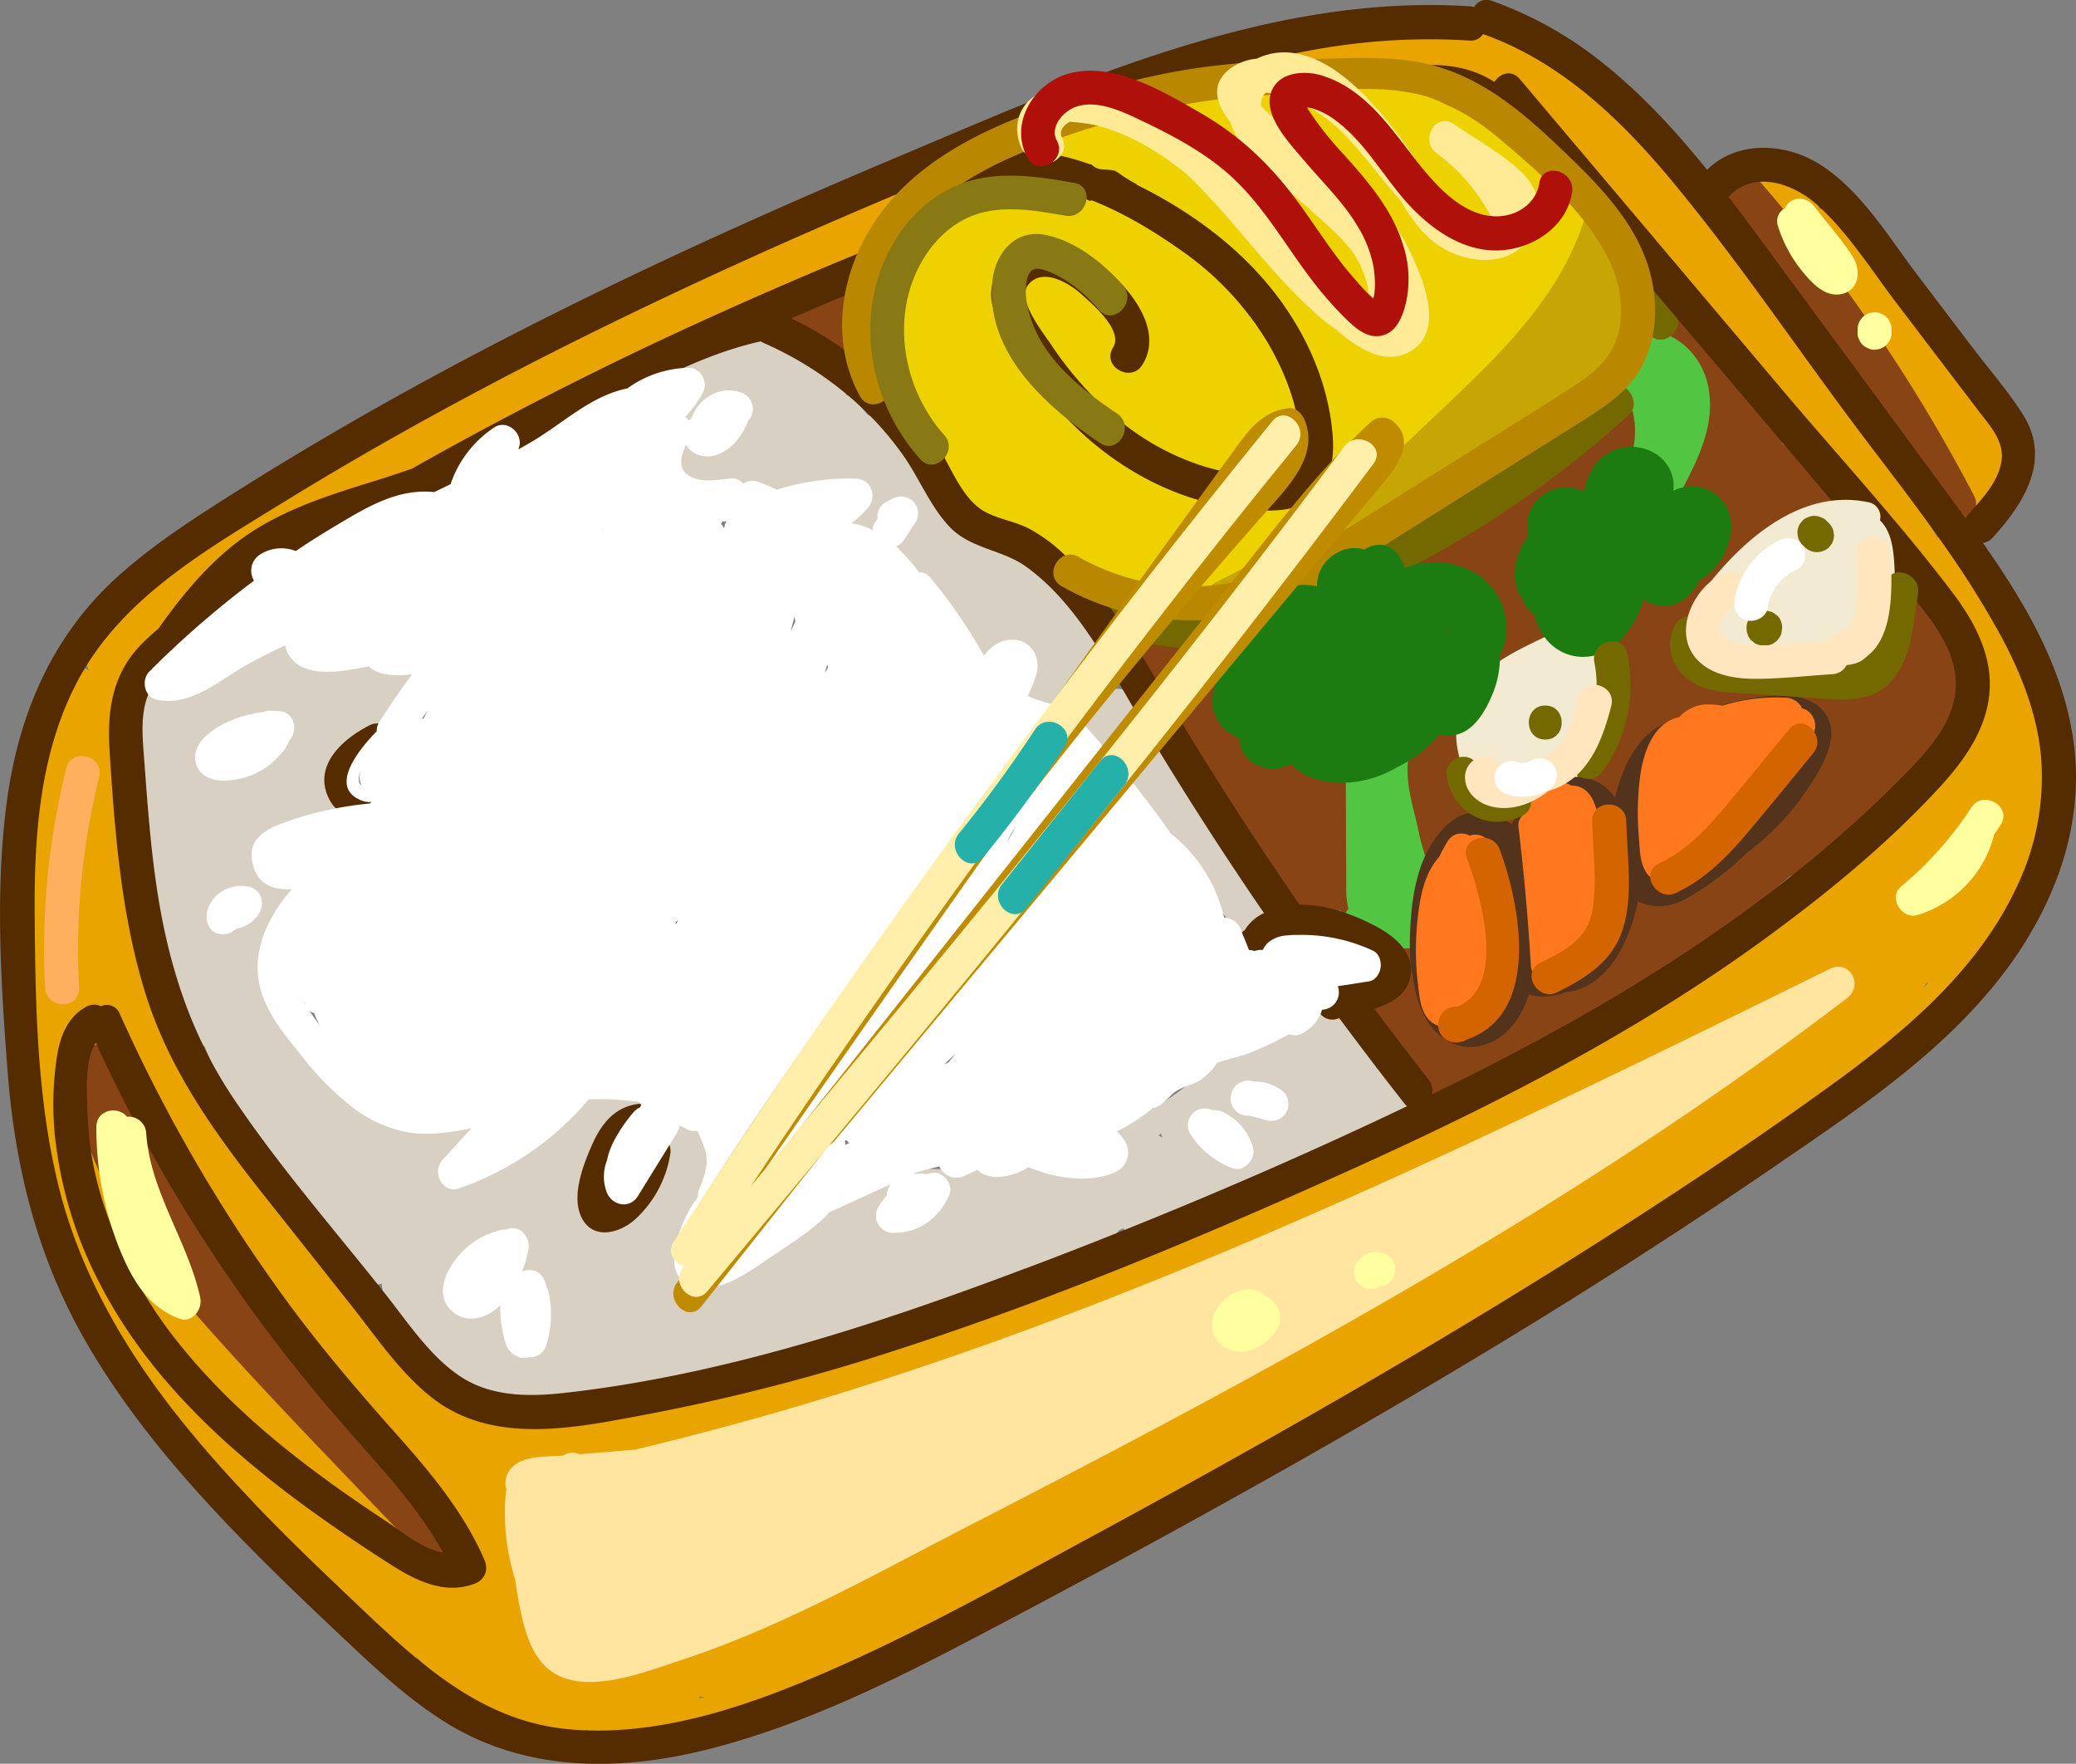 <svg id="Layer_8" data-name="Layer 8" xmlns="http://www.w3.org/2000/svg" viewBox="0 0 610.36 518.49">
  <rect x="0" y="0" width="610.36" height="518.49" fill="#808080" stroke="none"/>
  <defs>
    <style>
      .cls-1 {
        fill: #fff;
      }

      .cls-2 {
        fill: #d8d1c3;
      }

      .cls-3 {
        fill: #e9a400;
      }

      .cls-4 {
        fill: #894415;
      }

      .cls-5 {
        fill: #eed200;
      }

      .cls-6 {
        fill: #c6a505;
      }

      .cls-7 {
        fill: #52c642;
      }

      .cls-8 {
        fill: #f2ead1;
      }

      .cls-9 {
        fill: #746900;
      }

      .cls-10 {
        fill: #552b00;
      }

      .cls-11 {
        fill: #b98800;
      }

      .cls-12 {
        fill: #54331c;
      }

      .cls-13 {
        fill: #ff781d;
      }

      .cls-14 {
        fill: #d36400;
      }

      .cls-15 {
        fill: #1c7c12;
      }

      .cls-16 {
        fill: #897915;
      }

      .cls-17 {
        fill: none;
      }

      .cls-18 {
        fill: #ffeb95;
      }

      .cls-19 {
        fill: #3a3920;
      }

      .cls-20 {
        fill: #69a827;
      }

      .cls-21 {
        fill: #ffe6bf;
      }

      .cls-22 {
        fill: #bf8c00;
      }

      .cls-23 {
        fill: #ffefaa;
      }

      .cls-24 {
        fill: #25b0aa;
      }

      .cls-25 {
        fill: #ffe59f;
      }

      .cls-26 {
        fill: #ffff9f;
      }

      .cls-27 {
        fill: #ffb05f;
      }

      .cls-28 {
        fill: #af110a;
      }
    </style>
  </defs>
  <title>bento</title>
  <path d="M269.41,309.89a5.4,5.4,0,0,0-5.1-5.33c.38-.8.75-1.61,1.13-2.41a5,5,0,0,0-8.64-5,407.84,407.84,0,0,0-22,34.46,5.57,5.57,0,0,0-1.8-.62,10.26,10.26,0,0,0-.88-4.44c-.91-2-3.67-2.76-5.65-2.29-3.32.78-5.34,2.9-6.92,5.5a6.37,6.37,0,0,0-2.27-1c-2-.48-4.67.28-5.64,2.3a164.22,164.22,0,0,0-16.19,61.33c-.33,5,5.76,6.11,8.6,3.24a5.82,5.82,0,0,0,2.12.54q-2.68,6.83-5.23,13.71c-2,5.29,6.63,8.92,9.14,3.85,1.53-3.09,3-6.2,4.54-9.3a4.89,4.89,0,0,0,3.49,3.75c7.75,1.92,11.31-8,14.55-13.31,2.2-3.57-.68-6.94-3.9-7.36q1.14-4.31,2.26-8.62A5.38,5.38,0,0,0,233,377l.86-1.35a5.4,5.4,0,0,0,2-1.82,414.2,414.2,0,0,0,33.84-59.07A5.32,5.32,0,0,0,269.41,309.89Z" transform="translate(-67.25 -167.96)"/>
  <path class="cls-1" d="M352.81,397.88,346,407.09c-1.29-3-6.55-4.59-9.33-1A206.82,206.82,0,0,0,306.15,462c-2.08,5.73,6.05,8.07,9.14,3.85l3.64-4.95c-1.57,3.27-3.47,6.95-3.79,10.37-.88,9.46,9.55,9.19,14.53,4.11,3.16-3.21.64-7.64-2.7-8.43.61-1.24,1.25-2.42,1.7-3.43,1.3-2.86,2.69-5.69,4.14-8.48,3-5.86,6.35-11.58,9.69-17.27,6.7-11.39,13.54-22.71,18.94-34.8A5,5,0,0,0,352.81,397.88Z" transform="translate(-67.25 -167.96)"/>
  <path class="cls-1" d="M337.52,385.75,343,372.89c1.67-3.93-1.06-8.41-5.64-7.34a13.7,13.7,0,0,0-6.83,4.19,4.71,4.71,0,0,0-5.07-1.67,9.15,9.15,0,0,0-1.05.33c.25-.56.49-1.12.73-1.69,2.47-5.74-5.55-10.87-8.64-5q-7.25,13.69-13.39,27.91a20.78,20.78,0,0,0-14,.95l-1.18-.26a49.5,49.5,0,0,0,.24-13.54,6,6,0,0,0-1.29-3.11,48.16,48.16,0,0,1,1.44-7.72,22,22,0,0,0,4.52-12.35c.25-4.69-6.42-6.67-9-3.05-.76-3-4.25-4-7-2.87,0-4.48-6.42-7.35-9.26-2.62-.68,1.14-1.3,2.3-1.89,3.46,0-.24.09-.48.13-.72a5.68,5.68,0,0,0,.05-1.53c.24-1.19.46-2.37.67-3.56a5.79,5.79,0,0,0-.83-3.9c1.72-3.81,3.36-7.67,4.88-11.57,1.85-4.72-4.39-7.76-7.86-5.26-1.86-2.77-6.85-3.65-8.71,0l-.42.83a5.42,5.42,0,0,0-9,1.21,5,5,0,0,0-7.31,1.36l-.6,1c-1.77-3.14-6.85-4.4-8.68-.37q-1.71,3.77-3.4,7.55c-.55-4.42-6.63-7.48-9.15-2.46-.77,1.54-1.51,3.09-2.24,4.65-2.56-.81-5.27,1.21-6.15,3.58a326.52,326.52,0,0,0-13.36,45.89,4.83,4.83,0,0,0,2.79,5.71c-.21.92-.43,1.83-.63,2.74a4.9,4.9,0,0,0,.91,4.41A174.35,174.35,0,0,0,174,445.6a4.67,4.67,0,0,0,3.27,5.92c-.36.49-.7,1-1,1.49-1.58,2.49-.19,5.61,2.07,7-.17.62-.36,1.24-.52,1.87-1.41,5.3,6.59,9.09,9.14,3.85l3.13-6.43c0,.12,0,.25.05.37q-.37,3.33-.71,6.66c-.35,3.72,4.54,6.32,7.53,4.32.53-.36,1-.74,1.55-1.1a16.53,16.53,0,0,0,5.66.77c.51,3.12,4.87,4.89,7.49,3.2,1.79-1.16,3.51-2.39,5.19-3.68a8.11,8.11,0,0,0,7.33,4.6,8.67,8.67,0,0,0,4.09-1.07c6.17,5.08,13.31,2.32,19.71-3.17a4.41,4.41,0,0,0,1.27-.55,54,54,0,0,0,10.15-8.49c2.53,2.44,7.24,2.41,8.1-2,.3-1.59.62-3.17.94-4.75l.26-.54a4.73,4.73,0,0,0,3.25,3.28c0,3.31.08,6.63.3,9.95a5,5,0,0,0,7.32,4.33,6.19,6.19,0,0,0,6.84-.19c10.12-8,17-18.86,23-30.07a5.49,5.49,0,0,0,5.44-1.72,4.84,4.84,0,0,0,1.89-1.75l8.1-13a5.35,5.35,0,0,0-.16-5.38,120.71,120.71,0,0,1,12.9-19.59q3.33-3.57,7-6.83C349.35,388.6,342.32,381.59,337.52,385.75Zm-95.66,76.48c-2.08,1.9-4.31,3.47-6.09,3.54a70.93,70.93,0,0,0,8.12-13.51l1.4-.27A26.65,26.65,0,0,0,241.86,462.23Z" transform="translate(-67.25 -167.96)"/>
  <path class="cls-2" d="M478.77,484.79a4.63,4.63,0,0,0-1.56-1L472.13,482l-.13-.05a2.34,2.34,0,0,0-.09-.24,5.07,5.07,0,0,0-.36-.8,173.22,173.22,0,0,0-13-20.64c-.62-.84-1.24-1.68-1.87-2.51a18.34,18.34,0,0,0,2.5,1.46,19.59,19.59,0,0,0,7.82,2,4.4,4.4,0,0,0,3.63-1.58,5.29,5.29,0,0,0,1.12-2.26,5.6,5.6,0,0,0,.09-2.08,4.69,4.69,0,0,0-.59-1.64,4.15,4.15,0,0,0-.61-.85,4.5,4.5,0,0,0,.65-.66,4.66,4.66,0,0,0,1.1-3.36,5.22,5.22,0,0,0-1.4-3.13c-2.35-2.64-5.79-4.31-9.16-3.08-.9-.35-1.79-.73-2.66-1.17a5.08,5.08,0,0,0-5.45.5,4.66,4.66,0,0,0-4.78,0,4.56,4.56,0,0,0-1.12.95,5.75,5.75,0,0,0-1.33,2.72,3.93,3.93,0,0,0-1.33-.72,4.2,4.2,0,0,0,.44-1.85,4.43,4.43,0,0,0-.8-2.53l-44.67-67.67a5,5,0,0,0-2.89-2.19,4.82,4.82,0,0,0-2-.12,5,5,0,0,0-.16-1.11c-.13-.53-.28-1-.43-1.56a4.73,4.73,0,0,0,.54-.66,4.16,4.16,0,0,0-.13-4.93l-8.32-12.28c-.63-1-1.28-1.95-2-2.9a5.09,5.09,0,0,0-3.78-2.17c-1-1-1.94-2-3-2.93q-3.64-4.08-7.68-7.82l-1.56-2.38a5.61,5.61,0,0,0-6.78-1.81l-2.24-3.32c-1.8-2.67-5.69-2.7-7.91-1.05a4.53,4.53,0,0,0-1-.45q-1.19-2.22-2.28-4.48a4.12,4.12,0,0,0-2.49-2.23q-4.59-6.3-9-12.68a29.48,29.48,0,0,0-10-13.89,3.9,3.9,0,0,0-2.73-.82,4.69,4.69,0,0,0-1.57-.95l-.31-.11-1-1.17c-.88-1-1.75-2.08-2.64-3.1a4.36,4.36,0,0,0-2.51-1.56l-.14,0-.09-.16a42,42,0,0,0-5.88-8.72,4.27,4.27,0,0,0-1.16-.9,5.15,5.15,0,0,0,.53-1.5,5,5,0,0,0-3.33-6,9.23,9.23,0,0,0-1-.29c-4-.9-6.54,1.08-7.87,4l-2.36-3.88a4.81,4.81,0,0,0-6.77-1.66l-1.07-.59c-3.31-1.75-7.15.89-7.65,3.93a4.48,4.48,0,0,0-4.4,2.49,4.3,4.3,0,0,0-3.92-.59,67.52,67.52,0,0,0-15.75,7.89,5.1,5.1,0,0,0-1.69.4c-.4.17-.78.36-1.17.54a.05.05,0,0,1,0,0l-.19.14a34.53,34.53,0,0,0-9.35,6.63l-20.39,14.46c-.18.13-.34.26-.5.4a53.51,53.51,0,0,0-8.94,5.64,49.79,49.79,0,0,0-19.42,8.21c-.69.47-1.36,1-2,1.47a4.06,4.06,0,0,0-.09-.7,4.87,4.87,0,0,0-8.23-2.67q-10.28,8.79-20.48,17.69c-1.56-2.48-4.84-3.67-7.31-.77L142,345.63l-.9,1.05a2.56,2.56,0,0,0-.28-.3,5.91,5.91,0,0,0-5.64-1.61,5.34,5.34,0,0,0-8.27.58,201.63,201.63,0,0,0-12.32,20.73,3.85,3.85,0,0,0-1.43,1c-.22.26-.42.53-.63.8-3.11-1.76-7.72-.57-7.47,4,.15,2.79.35,5.58.57,8.37-.22.65-.43,1.31-.63,2a4.56,4.56,0,0,0,1.24,4.6c.34,3.42.75,6.84,1.2,10.25a118.48,118.48,0,0,0,2.35,27c.41,6.45.87,12.91,1.42,19.36a5,5,0,0,0,3.06,4.39A43.38,43.38,0,0,0,119.17,466a4.42,4.42,0,0,0,4.54,2.4c.54,1.62,1.12,3.22,1.74,4.82a5.44,5.44,0,0,0,2,2.39c.46,1.19.94,2.38,1.44,3.56a0,0,0,0,0,0,0,124.65,124.65,0,0,0,14.57,25.87,5.43,5.43,0,0,0,1.17,1.13,5.1,5.1,0,0,0,.17.83c4,12.7,12.61,22.58,21.5,32.16a4.3,4.3,0,0,0,4.57,1.44c1.16,1.2,2.33,2.38,3.56,3.51a4.93,4.93,0,0,0,3.85,1.45h0a4.73,4.73,0,0,0,1.17-.27c.08.74.2,1.46.34,2.18a22.94,22.94,0,0,0,11,15.84,4.28,4.28,0,0,0,.9,1.15,33.63,33.63,0,0,0,5.37,4,18.36,18.36,0,0,0,9.8,8.19,4.42,4.42,0,0,0,1,.24,4.49,4.49,0,0,0,4.81,4.58c1.73-.08,3.45-.19,5.17-.32a15,15,0,0,0,3,.69,17.35,17.35,0,0,0,6.63-.44,4.68,4.68,0,0,0,2.62-1.68l1.53-.26A148.35,148.35,0,0,0,247.13,576c4.24,6.71,13.75,2.52,21.92-3.27a160.47,160.47,0,0,0,20.81-5.48,4.11,4.11,0,0,0,3.18.9,126.77,126.77,0,0,0,57.3-20.17,5.68,5.68,0,0,0,2.49.15c7.89-1.24,15.37-4.33,22.59-8.06q9.63-4,18.91-8.77a5.87,5.87,0,0,0,1.07-.72,4.35,4.35,0,0,0,.88-1l1.38-.51a5.05,5.05,0,0,0,.24.53,4.34,4.34,0,0,0,5.49,2.21A371.75,371.75,0,0,0,445,514.32c6.61-3.16,13.36-6.21,19.77-9.75a22.82,22.82,0,0,0,6.79-5.52,5.72,5.72,0,0,0,.37-.46,17,17,0,0,0,2.26,0c3.94-.23,5.69-2.52,8.29-5.23C486,489.8,482.56,484.79,478.77,484.79Zm-86.54,16.79c-12.55,6.45-24.17,10.33-38.45,10.21-12.68-.12-25.82-.31-38.36-2.24a60.37,60.37,0,0,1-18.73-5.86c-5.76-3-10.75-7.21-16.34-10.48a84.62,84.62,0,0,0-35.68-10.86,122.16,122.16,0,0,0-37.73,3c-6.41,1.49-12.84,4.39-19.37,5.06-6.12.63-11.33-1.62-16.2-5.17a205.39,205.39,0,0,1-16.68-13.29A19,19,0,0,1,148,458c-.12-5.57,1.47-11.35,3.89-16.88a49.41,49.41,0,0,1,15.49-28.44c1.61-1.44,3.33-2.75,5.07-4.05a11.36,11.36,0,0,0,3.75-.24c5.35-1.26,8.59-5.57,11.32-10,3.39-5.5-5.26-10.53-8.63-5.05-.73,1.18-5.69,8.38-6.11,4-.37-3.86,5.54-6.16,8.21-7.51,4.28-2.15,2.58-7.47-.93-8.86.65-.61,1.23-1.13,1.7-1.54a4.94,4.94,0,0,1,5-1c.72-.94,1.45-1.87,2.18-2.81a4,4,0,0,1,3.47-1.73c.08-.92.16-1.83.26-2.74,1.36-12.84,4.6-25.39,13.22-35.37,9-10.39,22.39-15.8,35.33-19.35,15.06-4.13,31.21-7.58,46.84-5.24s29.58,11.23,42,20.45A84.71,84.71,0,0,1,346.41,347c4.46,5.66,7.36,12.79,12.72,17.69s11.06,7.71,14.18,14.72c3.23,7.22,4.88,15.23,7.48,22.71,3.87,11.14,10.84,39.6,27.6,31.71,5.86-2.76,11.93-4,17,1,2.23,2.2,3.6,5.06,4.92,7.85.22.47.43.93.66,1.39h0a4.6,4.6,0,0,0,2,6.08l2.07,1.19c3.62,2.08,8.78-1.4,7.35-5.65-.16-.48.82-.85,2.23-1.12q5.26,7.51,10.68,14.93a5.37,5.37,0,0,0-.38,5.59,24,24,0,0,1-8.72,6.1c-3.29,1.28-6.3-.55-9.72.58-3.1,1-5.86,3.18-8.35,5.21-5.52,4.53-10.58,9.39-16.51,13.43A181.71,181.71,0,0,1,392.23,501.58Zm16.78.83a4.46,4.46,0,0,0-1.16-.66l.71-.59ZM301.82,362.72a25.52,25.52,0,0,0-10.67-5.27h0a23.63,23.63,0,0,0-6.34-2.68,4.67,4.67,0,0,0-3.75.5c-.36,0-.71-.06-1.08-.07-5.38-.1-6.23,6.58-2.52,9.32l2,1.5a71.72,71.72,0,0,0,6.13,4.79,4.92,4.92,0,0,0,.45,6.21c4,4.44,9.77,7.87,15.84,8.37,5.71.46,10.72-3.08,10.36-9.19C311.89,370.24,306.13,366,301.82,362.72Zm-.27,19,1-8.91c0-.09,0-.18,0-.26l2.78,4A47.29,47.29,0,0,0,301.55,381.74Z" transform="translate(-67.25 -167.96)"/>
  <g id="Layer_4" data-name="Layer 4">
    <path class="cls-3" d="M669.58,398.49a90.65,90.65,0,0,0-2.78-20.18,116.51,116.51,0,0,0-22.46-50.86,5.57,5.57,0,0,0-7.35-1.37c-1.29-2-2.5-4.09-3.58-6.21a4.47,4.47,0,0,0-.65-1.34l-.06-.09a41.16,41.16,0,0,1-3.37-9.84,5.12,5.12,0,0,0-.42-1.27,4.9,4.9,0,0,0,1.6-1.29q1.74,2.93,3.61,5.76c.07.13.14.27.22.4a5.11,5.11,0,0,0,.76,1.07q3.1,4.58,6.55,8.94c2.48,3.14,8,.94,8.5-2.68a5.22,5.22,0,0,0,3.66-2.18,21.29,21.29,0,0,0,3-6.12c1.53-2.73,3-5.59,2.51-8.1-.93-4.63-3.9-9.69-5.86-14-4.1-9-9.25-17.45-16.43-24.31a4.9,4.9,0,0,0-5.08-1q-3.89-6.6-8.28-12.91-5.34-7.65-11.33-14.81c-2.84-3.4-6-6.47-10.23-6.77a4.74,4.74,0,0,0-1.26-2.78,17.07,17.07,0,0,0-9.19-5.22,45.28,45.28,0,0,0-9.15-2.71c-3.17-.58-6.3,1.36-6.33,4.83a62.1,62.1,0,0,0,1.23,12.81,4.52,4.52,0,0,0-.85,2.1,4.29,4.29,0,0,0-3.58-.25l-1.11-1.61a4.26,4.26,0,0,0-.67-4A206.92,206.92,0,0,0,523,182.16a4,4,0,0,0-3.73-.63c-1.73-2.45-5.46-3.95-7.74-1.08l-.12.16a4.28,4.28,0,0,0-3.52-3.88,99.6,99.6,0,0,0-24.73-1.1,5.14,5.14,0,0,0-2.84-1.11c-15.44-1.32-32.36-2-45.51,7.61-4.25,3.11-2,11,3.85,9.14a66.66,66.66,0,0,1,10.21-2.34,4.5,4.5,0,0,0,2.26.68l7.2.15a4.43,4.43,0,0,0,3.94-1.9c6.7-.14,13.45.14,20.19.25,6.35,1.83,13.2,1.77,19.71,2.74a5.55,5.55,0,0,0,1.86,2.78,34.64,34.64,0,0,0,7.76,4.47,5.11,5.11,0,0,0,2.14,4.19l16.79,12.45a65.43,65.43,0,0,0,8.3,7.2c7,18.78,20,34.08,33.13,49a4.42,4.42,0,0,0,6,.66l4.72,5.7q2,3,3.92,6.06a4.86,4.86,0,0,0,2.35,2,322.67,322.67,0,0,0,24.69,29.35,4.51,4.51,0,0,0,3.78,1.56l.74.84a4.2,4.2,0,0,0,.13,3.23c.17.4.36.79.54,1.18l0,0,.09.12c3.51,7.82,9,14.08,14.58,20.29l8.44,11.76a5.05,5.05,0,0,0,2.81,1.91c.43.63.83,1.28,1.24,1.93a90.31,90.31,0,0,0,2.73,21.13,84,84,0,0,0-9,14.56A626.11,626.11,0,0,1,530,476c-48.8,28.9-101.36,50.71-154.88,69.19q-22.71,7.83-45.66,15c-13,4.09-26.11,8.11-38.19,14.49a4.89,4.89,0,0,0-3.13-.16c-2.29.58-4.57,1.22-6.82,1.92-3.54.94-7.09,1.78-10.66,2.56a4.21,4.21,0,0,0-1.09-.17,107.15,107.15,0,0,0-24.4,2l-2.26,0a40.82,40.82,0,0,0-19.57-.43,4.36,4.36,0,0,0-3.38,5.76l-18.12-9.28a5,5,0,0,0-6.64,1.82l-1.49-.92-.52-.33-46.15-61.14c-1.47-2.3-2.92-4.6-4.36-6.92a4.61,4.61,0,0,0-6.13-2q-7.36-11.43-14.31-23.14a5.17,5.17,0,0,0-1.63-1.76c-.74-1.49-1.47-3-2.21-4.45q-4.34-14.06-8.35-28.22-2.31-9.33-4.92-18.59l1.92-35.13a4.18,4.18,0,0,0-3.66-4.69l-.18-8.07a4.71,4.71,0,0,0-1.89-3.66v-2.4a5.4,5.4,0,0,0-.42-2.14l1.38-2.43,21.8-29q2.2-2.09,4.47-4.1a132.22,132.22,0,0,1,14.22-9.07,4.4,4.4,0,0,0,2.49-4.18q2.88-2,5.83-3.95l19.06-8.68a4,4,0,0,0,3.82.35,247.3,247.3,0,0,0,39-19.86l.12-.06a6,6,0,0,0,1-.61c3.12-2,6.2-4.05,9.24-6.18a4.85,4.85,0,0,0,1.52-.47L242,278.24a5.14,5.14,0,0,0,4.08-.2l85.65-39.75a4.38,4.38,0,0,0,2.23-5.48l3.59-1.7c5.15-2.43,1.52-10.78-3.85-9.14a169.23,169.23,0,0,0-38.6,17.26,5,5,0,0,0-4.39-1.08,136.62,136.62,0,0,0-34,13.49,4.48,4.48,0,0,0-2.24,5.37,105.56,105.56,0,0,0-14.79,7.36q-17.91,7.29-35.37,15.61c-8,3.48-15.7,7.6-23.36,11.74-3,1.6-3,4.7-1.55,6.87l-.75.34a5.25,5.25,0,0,0-4.66-.15,193.56,193.56,0,0,0-24.28,12.67l-10,5.21a4.4,4.4,0,0,0-2.49,3.13q-7.44,5.4-14.36,11.48c-.75.59-1.49,1.2-2.22,1.82q-2.76,2.1-5.4,4.35a80.83,80.83,0,0,0-21.59,22.85,4.34,4.34,0,0,0-.18,4.87c-2.16-1.48-5.19-1.43-6.76,1.59A53.18,53.18,0,0,0,81.4,386a4.43,4.43,0,0,0-2.14,2.79c-4.75,17.91-8.5,36.94-8.34,55.55.08,9.59,1.62,19.46,5.85,28q.77,11,2.61,22a4.13,4.13,0,0,0,.78,1.82,172.32,172.32,0,0,0,9,45.34,5,5,0,0,0,3,3.27,253.55,253.55,0,0,0,40.49,66.32c2.55,3,7.42,1.1,8.37-2.28a217.43,217.43,0,0,0,24.19,26,273.65,273.65,0,0,0,22.34,19.53,5.62,5.62,0,0,0,2.49,1.1q1.6,1.53,3.33,2.91a39.72,39.72,0,0,0,14.8,11.86,6,6,0,0,0,3.21.44c1,.48,2,.93,3,1.33l1.13.42c1,.46,2,.89,3,1.3,5.9,2.31,14.82,5,21.5,2.8a6.15,6.15,0,0,0,4.37,3.83c3.24.88,6.29-.72,8.85-2.88,15.94,2.75,31.07-2.42,45.46-9.11,15.88-7.38,31.48-15.47,47.06-23.45q46.69-23.93,92.4-49.68,46.11-26,91.15-53.8c29.13-18,58.61-36,86.39-56s54.06-47.56,54.78-84A4.38,4.38,0,0,0,669.58,398.49ZM272.6,667.3c.18-.23.35-.47.52-.7.4.13.79.23,1.19.33Zm360-208.83c.42-.58.84-1.17,1.25-1.76l.28.22C633.66,457.45,633.16,458,632.64,458.47Z" transform="translate(-67.25 -167.96)"/>
    <path class="cls-4" d="M319.13,258.35l.25-.92c.92-3.36-2.49-7.6-6.15-6.15l-12.41,4.93c-2.5,1-4.26,3.35-3.49,6.15.68,2.47,3.6,4.4,6.15,3.5.3-.11.59-.21.89-.3a7.89,7.89,0,0,0,2,1.77,5.07,5.07,0,0,0,4.94,5.78,6.66,6.66,0,0,0,6.72-7.75A7.3,7.3,0,0,0,319.13,258.35Z" transform="translate(-67.25 -167.96)"/>
    <path class="cls-4" d="M643.94,369c-.13-5.18-2.83-9.32-5.17-13.65a51.1,51.1,0,0,0-2.75-6,4.34,4.34,0,0,0-2.5-2.13c-.06-.1-.11-.21-.18-.31A244.27,244.27,0,0,0,594.59,300a4.74,4.74,0,0,0-3-1.32c-1.79-3.32-3.57-6.66-5.29-10a4.36,4.36,0,0,0-2.67-2.34l-14.71-25.54a5,5,0,0,0-7.09-1.54,31.49,31.49,0,0,0-2-8.07c-2.3-5.87-11.77-3.53-9.64,2.65,7.2,20.94-23.11,37.2-37.49,45.56-18.2,10.57-37.24,20.15-52.07,35.43A105.15,105.15,0,0,0,448,340.75l-4.44,2a51,51,0,0,0-15.88,5.11,3.61,3.61,0,0,0-.81.55,70.08,70.08,0,0,1-16.63-4.68c-2.62-1.1-5,.72-5.9,3.07l-4-2c-3.46-1.77-9.1,1.27-7.35,5.64a238.08,238.08,0,0,0,27.95,50.85,11.67,11.67,0,0,0,2.21,4,9,9,0,0,0,2.21,1.92q5.55,7.21,11.68,14a4.57,4.57,0,0,0,2.56,1.52,25.16,25.16,0,0,0,13.92,15.9c2.48,1.08,5.35.76,6.84-1.79a16.8,16.8,0,0,0,.78-1.52,25.89,25.89,0,0,0,6.37,6.23c5.33,3.89,9.67,7.25,12.14,12.75l-5.43,1.4a5.31,5.31,0,0,0-3.38,6.83,8.78,8.78,0,0,0-.81,6.83,9.48,9.48,0,0,0,6.29,6.57,24.11,24.11,0,0,0,4.4,4.18,22.15,22.15,0,0,0,5.18,10.65,4.77,4.77,0,0,0,6.1.69,5.33,5.33,0,0,0,4.16-2.44c.1-.15.19-.31.28-.46a4.73,4.73,0,0,0,2.83-1.48q2.33-2.36,4.8-4.48A90.69,90.69,0,0,0,531.31,468a4.65,4.65,0,0,0,3.45-.51q9.78-5.61,19.18-11.81,4.08-2.1,8.11-4.3c6.13-3.36,13.69-7,16.67-13.58q7.66-6,15-12.48a4,4,0,0,0,4.36-.36c.34-.25.67-.52,1-.78h0l.09-.07a219.43,219.43,0,0,0,41.1-40.48,5.26,5.26,0,0,0,.85-5A15.52,15.52,0,0,0,643.94,369Zm-139.21,95.8c.11-.42.24-.83.36-1.25a4.39,4.39,0,0,0,.65.71Z" transform="translate(-67.25 -167.96)"/>
    <path class="cls-4" d="M199.46,619.3l-2.71-2.87a4.51,4.51,0,0,0-1.52-3.65A420.87,420.87,0,0,1,100.3,477.56c-1.39-3.16-4.53-3.15-6.73-1.56-2.59-.12-5.18,1.48-5,4.81,1.48,28.57,17.84,52.46,36.12,73.34,21.71,24.79,45.09,48.24,67.7,72.22C196.82,631.06,203.88,624,199.46,619.3Z" transform="translate(-67.25 -167.96)"/>
    <path class="cls-4" d="M647.62,313.68a475.12,475.12,0,0,0-65-94.68c-3.18-3.62-7.93-.57-8.35,3.22a4.21,4.21,0,0,0-.4,5.57l32.77,48.51c5.25,7.77,10.44,15.59,15.76,23.31,2.13,3.1,4.33,6.16,6.73,9.05a55.79,55.79,0,0,0,4.51,4.84c.5.47,1,.91,1.54,1.35a3.36,3.36,0,0,0,.2.9c.89,2.26,1.93,3.75,4.42,4.34l.22,0C643.57,323.42,650.29,318.82,647.62,313.68Z" transform="translate(-67.25 -167.96)"/>
  </g>
  <path class="cls-5" d="M548.64,266.84a12.76,12.76,0,0,0-.47-2c1.09-2.5-.76-5.49-3.2-6.51l-.07-.12a4.3,4.3,0,0,0,1.17-3.5,28.42,28.42,0,0,0-3.68-12.24c-4.16-8.24-11-15.4-17-22.12a105.5,105.5,0,0,0-15.14-14.21c-5.54-4.18-12.94-6.3-17.86-11.1a19.24,19.24,0,0,0-5.84-4.35,5.6,5.6,0,0,0-4.7-1.1c-2.81-.33-5.71-.29-8.47-.39q-12.07-.44-24.13.34a253.92,253.92,0,0,0-48,7.68c-10.27,2.69-23.19,5.54-31.8,12.8-5.83.25-11.42,5.26-15.45,9.78a72.76,72.76,0,0,0-30,38.36c-.87,2.61.71,4.81,2.84,5.78a33.76,33.76,0,0,0-.76,6.62,13,13,0,0,0,3.81,9.05,20.73,20.73,0,0,0,1.53,2.57,19.1,19.1,0,0,0-.58,10.54c1.14,4.82,5.16,9.87,10.61,9.2,2,8.83,8.64,16.51,17.79,18.55a4.44,4.44,0,0,0,2.37,3.86q6.28,2.69,12.68,5a5.9,5.9,0,0,0,3.56,4.39A83.48,83.48,0,0,0,401,339a5.8,5.8,0,0,0,5.51,2.31,6,6,0,0,0,.85.13c2,.13,4,.15,6,.08a15.83,15.83,0,0,0,14.43-1.85c4.74,3.75,11.59.55,16.75-2.11A118.86,118.86,0,0,0,466.16,323a5,5,0,0,0,4.91,0c20-12,40.67-23.32,60.15-36.18C537.51,282.73,550,275.79,548.64,266.84ZM459.13,199.7c-.78-.15-1.56-.32-2.34-.49,1,0,2-.08,2.94-.1Zm51.78,20.49-1.16-1.48c.45.41.9.83,1.34,1.26Z" transform="translate(-67.25 -167.96)"/>
  <path class="cls-6" d="M543.83,244.17q1.38-3.18,2.66-6.48c1.38-3.55-1.45-5.92-4.47-6-2-2.94-7.71-3.21-9.16,1.32-7.79,24.18-27.48,41.79-45.36,58.78-19,18.07-38.66,35.77-62.54,47.18-5.07,2.43-1.5,11,3.86,9.14a267.73,267.73,0,0,0,103-65.12,5.51,5.51,0,0,0,4.64-2.12q1.34-1.83,2.51-3.74a5.11,5.11,0,0,0,1.37-1.18l1.81-2.23a5.36,5.36,0,0,0,.87-1.5,32.53,32.53,0,0,0,5-20.29c.13-.54.27-1.07.39-1.62A4.84,4.84,0,0,0,543.83,244.17Z" transform="translate(-67.25 -167.96)"/>
  <path class="cls-7" d="M488.66,436.5c1.62-5.16-1-12.17-2.58-17.48-.5-1.69-1-3.42-1.44-5.16-1.42-7.51-4.29-14.77-3.4-22.52.51-4.39-4.06-5.73-7.2-4.09a5,5,0,0,0-8.13.39,4.54,4.54,0,0,0-3,4.48l.15,36.46a23.55,23.55,0,0,0,.63,6.47l-.3.46c-1.58,2.26-.35,5.51,1.79,6.84a28.53,28.53,0,0,0,22.62,3.42C492.65,444.54,492.11,438.38,488.66,436.5Z" transform="translate(-67.25 -167.96)"/>
  <path class="cls-7" d="M569.61,282.28c-1.85-11.1-11.78-19.16-23.06-17.1-2.23.4-3.55,2.75-3.67,4.82-.48,8.37,4.73,15.37,5.06,23.59a27.78,27.78,0,0,1-8.11,20.63c-4.51,4.59,2.55,11.67,7.07,7.07a38.47,38.47,0,0,0,2.93-3.34c1.76,3,6.9,4.06,8.77.24C564.12,306.87,571.82,295.51,569.61,282.28Z" transform="translate(-67.25 -167.96)"/>
  <path class="cls-8" d="M540.15,361.4c-1-3.51-4.15-6.79-7.41-7.44a5,5,0,0,0-6.11-1.21c-13.52,6.65-31.25,12.79-31.28,30.69,0,7.22,2.89,14.8,9.51,18.38a13.79,13.79,0,0,0,13.88-.4c1.59,2.47,5,3.7,7.52.9a58.93,58.93,0,0,0,11.79-19.81C540.28,376.1,542.13,368.1,540.15,361.4Z" transform="translate(-67.25 -167.96)"/>
  <path class="cls-9" d="M540.07,282q-31.69,23.64-65,45l-.14.08a5.26,5.26,0,0,0-1,.68l-.11.07c-5.41,3.45-.4,12.1,5.05,8.63l1.28-.82a303.3,303.3,0,0,0,66-45.75C550.25,286.05,544.67,278.51,540.07,282Z" transform="translate(-67.25 -167.96)"/>
  <path class="cls-9" d="M435.13,351.5c-.82-2.34-1.6-3.62-3.83-4.74a5.06,5.06,0,0,0-6.59,1.77,60.5,60.5,0,0,1-28.9-4.53c-5.85-2.49-10.95,6.13-5,8.63a73,73,0,0,0,40.87,5C434.19,357.24,435.94,353.84,435.13,351.5Z" transform="translate(-67.25 -167.96)"/>
  <path class="cls-9" d="M560.37,261.43c-1-2.51-2-5-3-7.54s-3.39-4.39-6.15-3.49c-2.35.76-4.53,3.54-3.49,6.15s2,5,3,7.54,3.39,4.39,6.15,3.49C559.23,266.82,561.41,264,560.37,261.43Z" transform="translate(-67.25 -167.96)"/>
  <path class="cls-10" d="M641.4,342.29c-15.63-20.66-33.42-39.94-50.14-59.73L539.8,221.64l-25.74-30.46c-2.44-2.89-5.87-1.64-7.45.88-5.46-3.59-11.88-5-18.55-5a63,63,0,0,0-11,.95c-1.92.32-3.83.71-5.71,1.16-2.55.6-5.05,1.28-7.45,2q-6.1,1.85-12.18,3.75c-.53.16-1.05.32-1.58.5,4.47-.15,8.94-.24,13.39-.33,7.9-.17,15.91-.14,23.59,1.87.44,0,.88,0,1.33,0h0a29.58,29.58,0,0,1,7.47.94,16.83,16.83,0,0,1,7.69,4.28,14.49,14.49,0,0,1,1.39,1.61,5.13,5.13,0,0,0,4.8,2.09,5.9,5.9,0,0,0,2.76-1l18.48,21.87,0,.06,3.25,3.85.77.91,9.34,11.06,2,2.4,1.65,2,2.4,2.83,2.85,3.37L591,297.72l.86,1L604.78,314c8.06,9.55,16.18,19.05,24.19,28.65,6.38,7.64,13.77,16.84,13.29,27.4-.5,10.82-9,19.53-16.19,26.76q-11.36,11.43-23.72,21.79-4.14,3.48-8.38,6.84c-1.4,1.12-2.82,2.23-4.24,3.33l-.07.05c-29.9,23.09-62.95,41.94-96.79,58.59l-4.56,2.2a5.12,5.12,0,0,0-1.05-4.31q-8.07-10.28-15.88-20.77c4.71-1.57,9-3.93,10.28-8.41,2.38-8.24-5.2-13.63-11.55-16.72a65.61,65.61,0,0,0-8.59-3.52,26.75,26.75,0,0,0,6,5.7c5.33,3.89,9.67,7.25,12.14,12.75l-5.43,1.4a4.66,4.66,0,0,0-2.44,1.61,5.6,5.6,0,0,0,.09-2.08,4.69,4.69,0,0,0-.59-1.64,1.76,1.76,0,0,1-1.54.58c-1.15.84-3.47,1.1-4.89,1.49q-3.93-5.38-7.8-10.8a50.16,50.16,0,0,1,7.26,2.77,45.7,45.7,0,0,1,4.29,2.21,11.43,11.43,0,0,1,2.56,1.79c.06.16.12.31.16.45a4.66,4.66,0,0,0,1.1-3.36,3.71,3.71,0,0,0-1.62-1.37,49.56,49.56,0,0,0-22.06-4.58l-.89,0a5.75,5.75,0,0,0-1.33,2.72,3.93,3.93,0,0,0-1.33-.72,4.2,4.2,0,0,0,.44-1.85,9.28,9.28,0,0,0-5.75,2.27,7.61,7.61,0,0,0-1.35,2,5.75,5.75,0,0,0-3.93,1.11c.42-.34-1.61-1.38-2.25-2.13a10.81,10.81,0,0,1-1.37-2.16,4.6,4.6,0,0,0,2,6.08l2.07,1.19c3.62,2.08,8.78-1.4,7.35-5.65-.16-.48.82-.85,2.23-1.12q5.26,7.51,10.68,14.93a5.37,5.37,0,0,0-.38,5.59,4.46,4.46,0,0,0,5.55,2.37l.57-.16q5.39,7.24,10.88,14.41a3.15,3.15,0,0,0,.22.29q4,5.22,8.06,10.39a5.76,5.76,0,0,0,.76.79c-27.22,13-55,25.12-83.05,36.36l-2.5,1q-13.22,5.28-26.5,10.29c-43.42,16.41-89.16,31.42-135.51,36.63-10.64,1.2-21.87,1.23-31.07-5-8.87-6-15.23-15.78-21.79-24.06l-.71-.88-1.51-1.91h0c-14.52-18.15-29.94-36-42.82-55.3a124.15,124.15,0,0,1-6.57-11.09,0,0,0,0,1,0,0q-1.05-2-2-4C119.56,460,115.36,443.6,113,426.57c-1.59-11.34-2.44-22.78-3.27-34.2-.39-5.44-1.07-11.14,0-16.54a20.49,20.49,0,0,1,2.32-6.2,4.86,4.86,0,0,0,3.88-2.26q2.53-3.76,5.12-7.48c6.17-5,13.06-9.25,19.79-13.51.39-.24.79-.49,1.18-.75,1.17-.74,2.34-1.48,3.49-2.23q14.3-9.25,28.92-18,8.63-5.15,17.35-10.1l.2-.12,1.91-.65c2.63-.9,5.24-1.85,7.82-2.9,30.66-12.49,56.47-35.88,89.18-43.33a6.6,6.6,0,0,0,.84.46,102.78,102.78,0,0,1,24.51,15.16,42,42,0,0,0-5.88-8.72,4.27,4.27,0,0,0-1.16-.9,5.15,5.15,0,0,0,.53-1.5,4.73,4.73,0,0,0,1.6.3,6.49,6.49,0,0,0,4.32-1.46c0-.28-.1-.56-.14-.85a105.55,105.55,0,0,0-15.63-9.23q7.88-3.42,15.81-6.71.3-1.77.75-3.51a52.17,52.17,0,0,1,2.19-6.94c.24-.63.5-1.25.77-1.87q-29.4,12.08-58.16,25.56-37.11,17.46-72.89,37.65-5.76,2-11.66,3.84c-13.15,4.07-26.67,8.37-38,16.49-10,7.21-17.8,16.72-24.89,26.72a65.51,65.51,0,0,0-5.32,4.92c-8.34,8.74-9.75,19.45-9,31.08,1.48,23.4,3.33,47.32,10.12,69.87,7,23.32,20.7,42.27,35.64,61.13l25.18,31.76c7.28,9.18,14.14,19.45,23.34,26.85,18.36,14.79,43.05,9.13,64.25,5.18a587.94,587.94,0,0,0,73-18.87c46.37-15,91.56-34,135.93-54.09,41.87-18.95,83-40.2,120.16-67.46,18-13.18,35.54-27.63,50.64-44.08,7.06-7.69,13.46-16.72,14.4-27.43C653.1,360.74,647.8,350.74,641.4,342.29Zm-261-11-.33-.31a47.66,47.66,0,0,0-10.22-7.53c-4.11-2.14-8.81-2.79-12.87-4.91-5.65-3-8.84-9.94-12.06-15.92a5.36,5.36,0,0,1-2.87,1.83c2.6,7.76,8.81,14.22,17.09,16.07a4.44,4.44,0,0,0,2.37,3.86q6.28,2.69,12.68,5a5.93,5.93,0,0,0,3.51,4.37l.05,0c2.49,1,5,1.8,7.57,2.5C383.75,334.53,382.12,332.86,380.41,331.25ZM377.16,230.8c-8.57-1.46-17.76-2.51-25.77,1.32a31.18,31.18,0,0,0-13.67,13.71q10.38-4.12,20.82-8.1Q367.83,234.21,377.16,230.8ZM359,257.58a33.74,33.74,0,0,1-.11-5.7A14.67,14.67,0,0,0,359,257.58ZM676.88,385.9c-3-21.62-14.22-40.64-26.64-58.34a4.51,4.51,0,0,0,2.88-1.56c9.29-10.2,17.3-22.9,8.87-36.21-4.36-6.88-9.89-13.21-14.82-19.69L631,248.82c-8.63-11.36-16.88-25.38-29.37-32.94-10-6-23.9-6.53-32.48,2-9.71-12-20.21-23.39-32.5-32.84a111,111,0,0,0-30.72-16.8,4.17,4.17,0,0,0-5.27,1.82,5.74,5.74,0,0,0-1.37-.26c-59-3.73-115.35,22.08-168.46,44.44-54.21,22.83-107.65,47.67-158.71,76.94q-19.4,11.12-38.26,23.09c-11.19,7.12-22.37,14.45-32.22,23.38-19.22,17.42-29,40.58-32.39,66-3.46,26.14-1.76,53.24.25,79.43,2.15,27.89,8.66,54.17,22.59,78.58,12.55,22,29.27,41.44,46.93,59.5,9.16,9.37,18.64,18.42,28.17,27.41s19.39,18.37,30.67,25.47c23.77,15,51.76,14.78,78.23,8,27.93-7.18,54.14-20.21,79.54-33.58,52.91-27.84,105.32-56.78,156.38-87.89q38.73-23.6,76.19-49.16c22.87-15.71,46.94-31.56,64.8-53.13C669.76,438,680.59,412.51,676.88,385.9Zm-74-156.46c8.42,8,14.95,18.41,21.93,27.58l24,31.53c3.36,4.42,7.88,9.13,6.88,15.12-.82,4.89-4.09,9.13-7.41,12.87-.72.82-1.45,1.62-2.15,2.39a5.48,5.48,0,0,0-.95,1.45q-1.89-2.61-3.78-5.18-27.42-37.29-54.87-74.56c-3.37-4.58-6.77-9.17-10.25-13.71l-.82-1.08h0c.24-.27.49-.52.74-.76a13.07,13.07,0,0,1,8.57-3.7c5.87-.33,12.17,2.73,16.6,6.66.21.18.41.37.62.57h0C602.23,228.87,602.53,229.15,602.83,229.44ZM414.06,241.26a89.15,89.15,0,0,1,25.57,26.86c5.58,9.34,10.57,21.65,9.54,32.78-.69,7.39-6.2,7.23-12.44,6.94a64.29,64.29,0,0,1-18.48-3.79,74.15,74.15,0,0,1-20.37-11.29,90.44,90.44,0,0,1-9.26-8.23l-.12-.13A105.66,105.66,0,0,1,376.1,269c-1.54-2.32-5.28-7.08-6.8-11.32a7.84,7.84,0,0,1-.48-4.56,3.94,3.94,0,0,1,.69-1.39c4.25-5.38,12.21-.44,15.76,2.79,3.26,2.95,12.35,10.63,9.22,15.63-3.42,5.48,5.23,10.5,8.63,5.05,4.88-7.8.22-17.13-6.54-24.2a44.64,44.64,0,0,0-12.88-9.51c-7.1-3.22-15.42-1.77-20.45,2.78a13.69,13.69,0,0,0-3.81,5.65,12.66,12.66,0,0,0-.52,2,14.67,14.67,0,0,0,.11,5.7h0a18.69,18.69,0,0,0,.68,2.44c2.53,7.19,7.46,14,12,20a117.85,117.85,0,0,0,9.61,11.31q2.94,3,6.15,5.82c12.34,10.62,27.3,18.06,43.53,20.13,7,.9,15.91,1.79,21.87-2.69,5.43-4.08,6.64-11.36,6.25-17.75-1-15.76-7.66-30.73-17.3-43.08-10-12.8-23.35-22.73-37.69-30.19l-2.8-1.42.08,0q10.72-3.74,21.51-7.34,15.76-5.26,31.63-10.26c9.21-2.9,18.55-6.34,28.22-7.32,1.41-.14,2.87-.24,4.35-.27.44,0,.88,0,1.33,0h0a29.58,29.58,0,0,1,7.47.94,16.83,16.83,0,0,1,7.69,4.28,14.49,14.49,0,0,1,1.39,1.61,5.13,5.13,0,0,0,4.8,2.09,5.9,5.9,0,0,0,2.76-1l18.48,21.87,0,.06,3.25,3.85.77.91,9.34,11.06,2,2.4,1.65,2,2.4,2.83,2.85,3.37L591,297.72l.86,1L604.78,314c8.06,9.55,16.18,19.05,24.19,28.65,6.38,7.64,13.77,16.84,13.29,27.4-.5,10.82-9,19.53-16.19,26.76q-11.36,11.43-23.72,21.79-4.14,3.48-8.38,6.84c-1.4,1.12-2.82,2.23-4.24,3.33l-.07.05c-29.9,23.09-62.95,41.94-96.79,58.59l-4.56,2.2a5.12,5.12,0,0,0-1.05-4.31q-8.07-10.28-15.88-20.77c4.71-1.57,9-3.93,10.28-8.41,2.38-8.24-5.2-13.63-11.55-16.72a65.61,65.61,0,0,0-8.59-3.52l-.56-.17a36.21,36.21,0,0,0-11.62-1.79Q430.82,407.15,414,379.29c-6.59-10.89-12.83-22.38-20.37-32.79a.42.42,0,0,0-.06-.08,116.46,116.46,0,0,0-8.2-10.17c-1.58-1.72-3.21-3.39-4.92-5l-.33-.31a47.66,47.66,0,0,0-10.22-7.53c-4.11-2.14-8.81-2.79-12.87-4.91-5.65-3-8.84-9.94-12.06-15.92a52.35,52.35,0,0,0-2.79-4.69,108.7,108.7,0,0,0-7.32-9.48,4.32,4.32,0,0,0-.25-4.64,40.61,40.61,0,0,1-4.29-34.93v0l7.43-3q10.38-4.12,20.82-8.1,9.29-3.53,18.62-6.93,4.66-1.7,9.34-3.37l1.11-.4.55-.2C397.5,230.46,406.39,235.88,414.06,241.26Zm-45.43-18q-14.92,5.53-29.74,11.36l-.18.07c.69-.74,1.42-1.46,2.18-2.15a39.52,39.52,0,0,1,5-3.88c.86-.56,1.76-1.09,2.69-1.59a39,39,0,0,1,21.91-4.51Zm.27,317.52c-43.42,16.41-89.16,31.42-135.51,36.63-10.64,1.2-21.87,1.23-31.07-5-8.87-6-15.23-15.78-21.79-24.06l-.71-.88-1.51-1.91h0c-14.52-18.15-29.94-36-42.82-55.3a124.15,124.15,0,0,1-6.57-11.09,0,0,0,0,1,0,0q-1.05-2-2-4C119.56,460,115.36,443.6,113,426.57c-1.59-11.34-2.44-22.78-3.27-34.2-.39-5.44-1.07-11.14,0-16.54a20.49,20.49,0,0,1,2.32-6.2,4.86,4.86,0,0,0,3.88-2.26q2.53-3.76,5.12-7.48c6.17-5,13.06-9.25,19.79-13.51.39-.24.79-.49,1.18-.75,1.17-.74,2.34-1.48,3.49-2.23q14.3-9.25,28.92-18,8.63-5.15,17.35-10.1l.2-.12,1.91-.65c2.63-.9,5.24-1.85,7.82-2.9,30.66-12.49,56.47-35.88,89.18-43.33a6.6,6.6,0,0,0,.84.46,102.78,102.78,0,0,1,24.51,15.16l.23.19q2.65,2.24,5.15,4.66c.44.42.87.85,1.3,1.28a92.58,92.58,0,0,1,9.75,11.59c4.84,6.82,8,15.09,13.75,21.18,6.21,6.53,15.53,6.65,22.61,11.79,11.18,8.11,19.13,20.31,26.29,32.53.68,1.15,1.35,2.31,2,3.45,2.23,3.85,4.4,7.66,6.59,11.31Q420.15,409,438,435.11l.88,1.27a12.93,12.93,0,0,0-5.7,5.07,5.57,5.57,0,0,0-2.24,2.6h0a4.6,4.6,0,0,0,2,6.08l2.07,1.19c3.62,2.08,8.78-1.4,7.35-5.65-.16-.48.82-.85,2.23-1.12q5.26,7.51,10.68,14.93a5.37,5.37,0,0,0-.38,5.59,4.46,4.46,0,0,0,5.55,2.37l.57-.16q5.39,7.24,10.88,14.41a3.15,3.15,0,0,0,.22.29q4,5.22,8.06,10.39a5.76,5.76,0,0,0,.76.79c-27.22,13-55,25.12-83.05,36.36l-2.5,1Q382.18,535.81,368.9,540.82ZM318.19,265.07a51.35,51.35,0,0,0,1.37,8.79q-1.72-1.35-3.51-2.63l-.6-.43a105.55,105.55,0,0,0-15.63-9.23q7.88-3.42,15.81-6.71l3.07-1.28A51.4,51.4,0,0,0,318.19,265.07Zm153.13,187a1.41,1.41,0,0,1-1.58,2.09c-1.15.84-3.47,1.1-4.89,1.49q-3.93-5.38-7.8-10.8a50.16,50.16,0,0,1,7.26,2.77,45.7,45.7,0,0,1,4.29,2.21,11.43,11.43,0,0,1,2.56,1.79C471.22,451.82,471.28,452,471.32,452.11ZM239.66,676.63c-1.82-.06-3.64-.18-5.45-.35-15.75-1.49-28.75-8.55-40.57-17.69-1.39-1.08-2.77-2.18-4.13-3.32-6.92-5.73-13.47-12.06-20-18.25-9.34-8.86-18.64-17.84-27.55-27.16l-.92-1c-7.93-8.33-15.55-16.95-22.62-26-15.15-19.43-27.62-41.25-33.71-65.27-6.67-26.29-7.09-54.71-7.26-81.72-.15-23.75,1.8-48.81,13.81-69.88.29-.51.59-1,.91-1.53s.46-.77.71-1.15c13.3-21.24,36.19-34.45,57.06-47.31q14.42-8.88,29.11-17.26l.36-.2c38.9-22.18,79.22-41.85,120.15-60Q315.2,231.64,331,225c2.08-.89,4.17-1.78,6.26-2.65l.94-.4-.71.53a47.64,47.64,0,0,0-15,18.52c-.06.12-.1.25-.15.37l-2.93,1.21q-29.4,12.08-58.16,25.56-37.11,17.46-72.89,37.65-5.76,2-11.66,3.84c-13.15,4.07-26.67,8.37-38,16.49-10,7.21-17.8,16.72-24.89,26.72a65.51,65.51,0,0,0-5.32,4.92c-8.34,8.74-9.75,19.45-9,31.08,1.48,23.4,3.33,47.32,10.12,69.87,7,23.32,20.7,42.27,35.64,61.13l25.18,31.76c7.28,9.18,14.14,19.45,23.34,26.85,18.36,14.79,43.05,9.13,64.25,5.18a587.94,587.94,0,0,0,73-18.87c46.37-15,91.56-34,135.93-54.09,41.87-18.95,83-40.2,120.16-67.46,18-13.18,35.54-27.63,50.64-44.08,7.06-7.69,13.46-16.72,14.4-27.43,1-10.92-4.35-20.92-10.75-29.37-15.63-20.66-33.42-39.94-50.14-59.73L539.8,221.64l-25.74-30.46c-2.44-2.89-5.87-1.64-7.45.88-5.46-3.59-11.88-5-18.55-5a63,63,0,0,0-11,.95c-1.92.32-3.83.71-5.71,1.16-2.55.6-5.05,1.28-7.45,2q-6.1,1.85-12.18,3.75c-.53.16-1.05.32-1.58.5-18.29,5.73-36.48,11.85-54.56,18.18l-7.53,2.65-.19.07a63.81,63.81,0,0,0-19.19-3.92,48.3,48.3,0,0,0-6.68.24c-.67.06-1.34.15-2,.25q6-2.43,11.93-4.79s0,0,0,0c2.12-.85,4.25-1.7,6.38-2.53,6.64-2.61,13.32-5.17,20.06-7.59,11.26-4.07,22.66-7.77,34.23-10.8l4.13-1c7.15-1.76,14.37-3.25,21.67-4.4a188.32,188.32,0,0,1,40.88-1.9,4.2,4.2,0,0,0,4-1.9c22.95,8.1,40.78,25.31,56,43.72,17.31,20.9,32.76,43.44,48.84,65.28,8.72,11.86,18,23.58,26.7,35.64.8,1.12,1.6,2.23,2.39,3.35a280.76,280.76,0,0,1,18.16,28.61c6.07,11.18,10.93,23.4,12,36.18a74.46,74.46,0,0,1-6.9,37.34c-11.19,24.36-32,42.22-53.22,57.69-22.72,16.54-46.19,32.11-69.89,47.2-48.37,30.78-98.25,59.13-148.66,86.42-24.68,13.36-49.3,27.15-75,38.55C291,668,265.58,677.4,240.22,676.65Z" transform="translate(-67.25 -167.96)"/>
  <path class="cls-10" d="M209.58,626.3c-6.3-14.41-16.54-26.41-26.9-38-10.8-12.14-21.27-24.48-30.9-37.58A463.5,463.5,0,0,1,102.47,466a4.06,4.06,0,0,0-5.54-2.23,4.63,4.63,0,0,0-4.47.22c-5.89,3.35-7.79,9.52-8.66,15.87a93.67,93.67,0,0,0-.41,22,121.7,121.7,0,0,0,13.37,43.76c14.46,27.92,38.24,49.44,63.49,67.51q11,7.85,22.34,15.06c7.16,4.53,15.5,8.54,24,5.4C209.87,632.43,211,629.42,209.58,626.3Zm-29.22-11.43c-7.26-4.79-14.42-9.73-21.38-15-13.95-10.45-27.09-22.2-38.12-35.73a127.75,127.75,0,0,1-24-44.89,96.72,96.72,0,0,1-3.91-24.82c-.1-4.92-.93-15,2.51-19.87a463.24,463.24,0,0,0,47.69,81.11c9.46,12.86,19.59,25.15,30.21,37.07,8.89,10,17.74,20,24.17,31.65C191.31,623.26,185.24,618.09,180.36,614.87Z" transform="translate(-67.25 -167.96)"/>
  <path class="cls-10" d="M258.92,500.87c2.74-2.91,1.66-8.84-3.33-8.45-7.15.55-11.32,5.51-14.12,11.74-2.6,5.8-6.22,14.95-3.43,21.28,3.15,7.17,11.12,5.24,15.85,1.06a33,33,0,0,0,10.43-19.35A5.47,5.47,0,0,0,258.92,500.87Zm-7.37,12.85a22.6,22.6,0,0,1-3,4.06c-.29.31-.59.59-.89.88.13-1.09.19-2.3.33-2.88a47,47,0,0,1,1.61-5.22c.89-2.35,2.79-7.8,5.92-8.13a4.77,4.77,0,0,0-.83,2.06A25.91,25.91,0,0,1,251.55,513.72Z" transform="translate(-67.25 -167.96)"/>
  <path class="cls-10" d="M187.48,398.37c-2.73,4.43-6,8.74-11.32,10a11.36,11.36,0,0,1-3.75.24,10.44,10.44,0,0,1-8.23-5.44c-5.29-9.9,3.69-17.92,11.73-22A4.87,4.87,0,0,1,180,381c3.51,1.39,5.21,6.71.93,8.86-2.67,1.35-8.58,3.65-8.21,7.51.42,4.35,5.38-2.85,6.11-4C182.22,387.84,190.87,392.87,187.48,398.37Z" transform="translate(-67.25 -167.96)"/>
  <path class="cls-10" d="M301.89,385.39c-6.07-.5-11.81-3.93-15.84-8.37a4.92,4.92,0,0,1-.45-6.21c1.61-2.42,5-3.62,7.52-.86a16.83,16.83,0,0,0,6.31,4.63,8.06,8.06,0,0,0,1.26.29c-3.28-3.45-9.06-8.92-14-7.31-6.14,2-8.75-7.67-2.65-9.65a14.47,14.47,0,0,1,7.14-.46h0a25.52,25.52,0,0,1,10.67,5.27c4.31,3.32,10.07,7.52,10.43,13.48C312.61,382.31,307.6,385.85,301.89,385.39Z" transform="translate(-67.25 -167.96)"/>
  <path class="cls-11" d="M553.26,252.17c-2.81-17.16-15.93-29.93-28-41.38-13-12.34-26.23-22.93-44.56-25.12-9.69-1.16-19.54-.57-29.26-.25a295.06,295.06,0,0,0-29.71,2.18c-18.32,2.46-36.66,7.78-53.88,14.45s-34.26,16.36-44.34,32.47c-9.34,14.91-12.1,34-3.48,49.82,3.08,5.66,11.72.62,8.64-5-6.78-12.47-4.05-27.41,3.08-39.11,7.68-12.6,20.66-20.77,33.93-26.53a244,244,0,0,1,46.16-14.28c16.95-3.59,34.41-3.94,51.68-4.29,8.56-.18,17.24-.14,25.5,2.41,7.53,2.32,14.17,7,20.1,12.05,11.37,9.73,24.28,20.85,31,34.44a33.34,33.34,0,0,1,3.41,19.76c-1.28,8-6.36,13-13,17.28-15.34,9.9-30.93,19.45-46.39,29.17-8.59,5.4-17.15,10.82-25.75,16.19-7.72,4.82-15.5,9.36-24.35,11.73a66.1,66.1,0,0,1-49.63-6.49c-5.6-3.19-10.64,5.45-5,8.63a76.46,76.46,0,0,0,48.69,9.24c19-2.72,34.4-13.86,50.27-23.84l54.28-34.12c7.11-4.48,14.22-9.22,17.91-17.07C553.92,267.46,554.5,259.74,553.26,252.17Z" transform="translate(-67.25 -167.96)"/>
  <path class="cls-12" d="M605.65,382.87a9.69,9.69,0,0,0-1.6-4.92c-4.87-7.37-16.78-5.75-24.11-4.27a69,69,0,0,0-10,2.74,51.48,51.48,0,0,0-8.61,3.57,7.62,7.62,0,0,0-4.32.53c-8.17,3.32-12.73,12.78-14.94,21.94a13.64,13.64,0,0,0-7.2-5.43c-10-3.1-18,5-23.23,13.22a10.73,10.73,0,0,0-2.07-1.29,9,9,0,0,0-5.21-.85c-3.66-2.48-7.85-.92-11.11,1.9-8.05,7-10.49,18.1-11.21,28.28-.4,5.61-.59,12.12.81,18a34,34,0,0,0,2.55,9.05c3,6.71,9.35,11.76,17,10.08s12.09-8.08,14.35-15.08a16.88,16.88,0,0,0,11-.8l.38,0c12.32-1.53,18.66-16,20.66-26.7,4.43,2.39,9.56,1.85,14.21-.71a87,87,0,0,0,18-13.61l.62-.47a74.66,74.66,0,0,0,17-18.06c2.54-3.81,6-9.11,6.85-14.25A7.74,7.74,0,0,0,605.65,382.87Z" transform="translate(-67.25 -167.96)"/>
  <path class="cls-13" d="M505.38,416.92c-.67-3.26-3.59-4.11-6.06-3.3a4.75,4.75,0,0,0-6.53,1.76q-1.34,2.24-2.46,4.56c-4.41,4.84-5.66,12.05-6.36,18.88a84.08,84.08,0,0,0,.18,18.56c.49,4.21.87,9.72,5.25,11.84,4.85,2.35,8.32-.1,10.75-4.07,5.14-2.08,6.25-10.45,6.88-15.9A101.79,101.79,0,0,0,505.38,416.92Z" transform="translate(-67.25 -167.96)"/>
  <path class="cls-13" d="M537.17,407.87a13.66,13.66,0,0,0-1-3.24c0-.11-.07-.22-.11-.33-1.36-3.86-4.13-5.53-6.82-5.38a5,5,0,0,0-5.11-.29,8,8,0,0,0-2.2,1.55,12.78,12.78,0,0,0-1.74,1.79,5.57,5.57,0,0,0-3.51,2.68,4.26,4.26,0,0,0-.67,2.25,4,4,0,0,0-2.31,4.2q2.44,20.32,3.64,40.76c.22,3.87,5.6,7.18,8.54,3.54.32-.4.64-.81,1-1.22a5,5,0,0,0,3-3.07c.35-1,.69-1.94,1-2.93C537.85,436.15,540.72,421.41,537.17,407.87Z" transform="translate(-67.25 -167.96)"/>
  <path class="cls-13" d="M597.12,376.2a5.66,5.66,0,0,0-4.41-3.11,54.12,54.12,0,0,0-19.08,2.31,25.56,25.56,0,0,0-5-.35,11.4,11.4,0,0,0-7.71,3.77c-7.35,1.4-10.53,10.06-11.48,17.58a83.44,83.44,0,0,0-.37,17.45c.36,4.25.19,10.26,4.4,12.67.24.13.46.23.69.34A4.68,4.68,0,0,0,560.3,428c17.79-9.61,21.23-32.64,38.25-42.62C602.66,383,601,377.14,597.12,376.2Z" transform="translate(-67.25 -167.96)"/>
  <path class="cls-14" d="M508.17,417.65c-2.23-6-11.9-3.39-9.65,2.66,4,10.63,11.85,37.4-2.71,43.56h-.13l-.52,0a5.12,5.12,0,0,0-4.82,3.67l-.12.51a5.1,5.1,0,0,0,3.58,6.14,5,5,0,0,0,2.66.1l.51-.11a3.76,3.76,0,0,0,1.33-.56C520.34,466.24,514.33,434.23,508.17,417.65Z" transform="translate(-67.25 -167.96)"/>
  <path class="cls-14" d="M545.37,409.29c-.16-6.42-10.16-6.45-10,0,.21,8.41,1.39,17.55.14,25.9-1.29,8.7-8.22,12.28-15.42,15.83-5.77,2.85-.71,11.48,5,8.64,8.36-4.13,16.31-9.11,19.26-18.49C547.52,431.29,545.62,419.47,545.37,409.29Z" transform="translate(-67.25 -167.96)"/>
  <path class="cls-14" d="M593.29,382.32c-6.21,7.54-12.37,15.12-18.64,22.6C569,411.66,563.11,418,555,421.79c-5.82,2.73-.75,11.35,5.05,8.64,8.28-3.88,14.75-10.31,20.59-17.19,6.67-7.85,13.13-15.89,19.69-23.85C604.42,384.47,597.38,377.35,593.29,382.32Z" transform="translate(-67.25 -167.96)"/>
  <path class="cls-15" d="M501,336.46a23.55,23.55,0,0,0-20.77-1.53c-1.14-4.18-4.32-7.77-9.22-6.6a7.64,7.64,0,0,0-2.56,1.17,10.08,10.08,0,0,0-7.74.77c-4.44,2.36-6.28,6.15-6.23,10a19.92,19.92,0,0,0-5-.32c-7.23.45-12.53,4.72-16.21,10.73-2.42,3.95-4.53,8.51-4.7,13.06-4.61,3.62-6.37,10.63-3.36,15.91a11.3,11.3,0,0,0,6.32,5.18,9.12,9.12,0,0,0,4.18,7.45,11,11,0,0,0,11.18.2c3.48,4.25,10,5.69,15.36,5.59a31.91,31.91,0,0,0,15.54-4.45,38.79,38.79,0,0,0,12.75-9.84,7.77,7.77,0,0,0,1.2.28c7.29,1.14,11.66-5.75,14.11-11.55a28.37,28.37,0,0,0,2.39-11.72A18.78,18.78,0,0,0,501,336.46Zm-7.49,17.11a3.78,3.78,0,0,0-.61.65c-.07-.27-.15-.54-.24-.79A4.86,4.86,0,0,1,493.46,353.57Z" transform="translate(-67.25 -167.96)"/>
  <path class="cls-15" d="M575.07,317.45a11.53,11.53,0,0,0-13.2-6.19,13,13,0,0,0-2.67,1,10.75,10.75,0,0,0-2-7.92c-3.47-4.81-10.56-6.37-15.86-3.83-4.74,2.26-7.54,7-8.36,12.06a7.16,7.16,0,0,0-1.29-.67c-5.85-2.33-13,1.23-14.93,7.14a10.63,10.63,0,0,0-.06,6.48,15.61,15.61,0,0,0-2.73,4.54c-1.7,4.39-2.16,10.14.87,13.89a11,11,0,0,0,.56,1.28,9.86,9.86,0,0,0,2.95,3.4,17.29,17.29,0,0,0,3.51,7.25,13.87,13.87,0,0,0,16.76,3.85c6.11-2.82,9.92-9.25,11.9-15.6a9.78,9.78,0,0,0,12.37-.41,16.72,16.72,0,0,0,4.14-5.33C574,334.93,578.47,324.21,575.07,317.45Z" transform="translate(-67.25 -167.96)"/>
  <path class="cls-8" d="M624.27,335.35c-.24-5.2-.69-11-4.3-14.43a4.32,4.32,0,0,0-3.5-5.34c-18.52-3.87-34.82,9.32-45.83,22.83-5.08,6.24-10.21,14.82-5.49,22.74,4.11,6.91,12.88,7.79,20,9,8.22,1.43,17.08,3.44,24.94-.45a16.49,16.49,0,0,0,5.55-4.38,5.06,5.06,0,0,0,5.08-3.43A63.09,63.09,0,0,0,624,348a4.86,4.86,0,0,0,0-1.63A73.5,73.5,0,0,0,624.27,335.35Z" transform="translate(-67.25 -167.96)"/>
  <path class="cls-5" d="M397.45,234.9c-7.8-9.19-19.4-13-31.17-11.35a4.17,4.17,0,0,0-2.4,1.1,31.13,31.13,0,0,0-14.33,4.42,5,5,0,0,0-5.65.74,58.86,58.86,0,0,0-13,15.95,9.23,9.23,0,0,0,1.09,7.12c.58,4.47,6.8,6.37,9,2.71a5.68,5.68,0,0,0,6.54-1.13,4.44,4.44,0,0,0,2.65,0,35.24,35.24,0,0,0,11.67-6.33c2.12-1.7,1.73-5.29,0-7.07a6,6,0,0,0-.47-.41,18.06,18.06,0,0,0,9.06-.48c.45-.14.9-.28,1.31-.44a5.12,5.12,0,0,0,3.11-3.37,32.37,32.37,0,0,1,4.06,2.2c2.43,1.54,5,2.73,7.59,2l1.83.67a4.56,4.56,0,0,0,1.66.28l.4.45C394.56,246.88,401.6,239.78,397.45,234.9Z" transform="translate(-67.25 -167.96)"/>
  <path class="cls-5" d="M510.3,220.67C504.75,209.3,498,199.11,485,195.87c-13.48-3.36-28.59-1-42.28-.4a4.93,4.93,0,0,0-4.05,2.36c-1,.21-2.1.44-3.15.7a4.75,4.75,0,0,0-2.25,1.22q-2.64.39-5.28.9a4.63,4.63,0,0,0-2.51,1.3,71.33,71.33,0,0,0-14.23,1.84,4.5,4.5,0,0,0-3.49,5.29q-2.89-.06-5.8.09l-.31,0a52.3,52.3,0,0,0-10.11-1.4c-6.44-.27-6.42,9.71,0,10,1.14.05,2.26.17,3.36.32l1,.56a46,46,0,0,0,11.35,6.05,4,4,0,0,0,3-.07l6.55,2.75c4,1.68,7.74-3.83,5.85-7.19a4.82,4.82,0,0,0,1.76-.94l4.75-.06a4.79,4.79,0,0,0,4.79-5.64l.7-.08a40,40,0,0,1,8,.45,5.34,5.34,0,0,0,3.25-.45,60.43,60.43,0,0,1,7.22,1.13,5.28,5.28,0,0,0,6.31-5.14l7.12.36a4.29,4.29,0,0,0,3.48-1.47c.69,0,1.39,0,2.08-.09a5.22,5.22,0,0,0,4.64-3.72c.79.08,1.57.18,2.35.3,8.41,1.25,13.55,5.77,17.57,11.83L495,217.79c-5.46,3.37-.44,12,5.05,8.63l.93-.57,2.53,1.67C508,230.47,512.34,224.84,510.3,220.67Z" transform="translate(-67.25 -167.96)"/>
  <path class="cls-16" d="M383.11,221.73c-11.78-2.08-24.16-4-35.46,1.15-9.24,4.19-16.25,12.33-20.28,21.51-8.63,19.63-3.66,42.81,10.42,58.54,4.31,4.81,11.36-2.28,7.08-7.07-11-12.3-15.16-30.71-8.92-46.25,2.93-7.3,8.24-14,15.44-17.49,9.05-4.33,19.6-2.42,29.06-.75C386.74,232.48,389.44,222.85,383.11,221.73Z" transform="translate(-67.25 -167.96)"/>
  <path class="cls-16" d="M395.71,289.55c-11.24-7.58-23-16.92-26.18-30.83a19.32,19.32,0,0,1-.4-8.42c.83-3.64,2.77-3.92,6.05-2.66,6,2.31,11.08,6.59,15.2,11.41s11.23-2.2,7.07-7.07c-5.67-6.63-14-13.2-22.77-14.95-9.07-1.82-14.91,5.47-15.69,13.83-1.95,21,16,36.76,31.67,47.33C396,301.8,401,293.14,395.71,289.55Z" transform="translate(-67.25 -167.96)"/>
  <path class="cls-1" d="M472.42,448.75a3.71,3.71,0,0,0-1.62-1.37,49.56,49.56,0,0,0-22.06-4.58l-.89,0c-.72,0-1.47.07-2.22.15a9.28,9.28,0,0,0-5.75,2.27,7.61,7.61,0,0,0-1.35,2,5.75,5.75,0,0,0-3.93,1.11c.42-.34-1.61-1.38-2.25-2.13a10.81,10.81,0,0,1-1.37-2.16,4.6,4.6,0,0,0,2,6.08l2.07,1.19c3.62,2.08,8.78-1.4,7.35-5.65-.16-.48.82-.85,2.23-1.12q5.26,7.51,10.68,14.93a5.37,5.37,0,0,0-.38,5.59,31,31,0,0,0,3.67-4.82q.33-.52.63-1.05c.18-.33.36-.65.53-1l.09-.2,9.77-1.52a3.75,3.75,0,0,0,2.27-1.25A5.59,5.59,0,0,0,472.42,448.75ZM178.85,393.32c-.73,1.18-5.69,8.38-6.11,4-.37-3.86,5.54-6.16,8.21-7.51,4.28-2.15,2.58-7.47-.93-8.86-5.72,5.38-16.8,17.81-6.91,22.16,3.35,1.47,6,.18,8.19-1.9a65.64,65.64,0,0,1-8.89,7.37,11.36,11.36,0,0,0,3.75-.24c5.35-1.26,8.59-5.57,11.32-10C190.87,392.87,182.22,387.84,178.85,393.32Z" transform="translate(-67.25 -167.96)"/>
  <path class="cls-17" d="M455.29,459.49q-5.4-7.42-10.68-14.93c-1.41.27-2.39.64-2.23,1.12,1.43,4.25-3.73,7.73-7.35,5.65L433,450.14a4.6,4.6,0,0,1-2-6.08h0c-.23-.46-.44-.92-.66-1.39-1.32-2.79-2.69-5.65-4.92-7.85-5.08-5-11.15-3.78-17-1-16.76,7.89-23.73-20.57-27.6-31.71-2.6-7.48-4.25-15.49-7.48-22.71-3.12-7-8.79-9.8-14.18-14.72s-8.26-12-12.72-17.69A84.71,84.71,0,0,0,330,331.69c-12.4-9.22-26.44-18.12-42-20.45s-31.78,1.11-46.84,5.24c-12.94,3.55-26.34,9-35.33,19.35-8.62,10-11.86,22.53-13.22,35.37-.1.91-.18,1.82-.26,2.74a4,4,0,0,0-3.47,1.73c-.73.94-1.46,1.87-2.18,2.81a4.94,4.94,0,0,0-5,1c-.47.41-1.05.93-1.7,1.54,3.51,1.39,5.21,6.71.93,8.86-2.67,1.35-8.58,3.65-8.21,7.51.42,4.35,5.38-2.85,6.11-4,3.37-5.48,12-.45,8.63,5.05-2.73,4.43-6,8.74-11.32,10a11.36,11.36,0,0,1-3.75.24c-1.74,1.3-3.46,2.61-5.07,4.05a49.41,49.41,0,0,0-15.49,28.44c-2.42,5.53-4,11.31-3.89,16.88a19,19,0,0,0,6.73,13.95,205.39,205.39,0,0,0,16.68,13.29c4.87,3.55,10.08,5.8,16.2,5.17,6.53-.67,13-3.57,19.37-5.06a122.16,122.16,0,0,1,37.73-3,84.62,84.62,0,0,1,35.68,10.86c5.59,3.27,10.58,7.51,16.34,10.48a60.37,60.37,0,0,0,18.73,5.86c12.54,1.93,25.68,2.12,38.36,2.24,14.28.12,25.9-3.76,38.45-10.21a181.71,181.71,0,0,0,19.38-11.18c5.93-4,11-8.9,16.51-13.43,2.49-2,5.25-4.18,8.35-5.21,3.42-1.13,6.43.7,9.72-.58a24,24,0,0,0,8.72-6.1A5.37,5.37,0,0,1,455.29,459.49ZM281.05,355.27a4.67,4.67,0,0,1,3.75-.5,23.63,23.63,0,0,1,6.34,2.68h0a25.52,25.52,0,0,1,10.67,5.27c4.31,3.32,10.07,7.52,10.43,13.48.36,6.11-4.65,9.65-10.36,9.19-6.07-.5-11.81-3.93-15.84-8.37a4.92,4.92,0,0,1-.45-6.21,71.72,71.72,0,0,1-6.13-4.79l-2-1.5c-3.71-2.74-2.86-9.42,2.52-9.32C280.34,355.21,280.69,355.24,281.05,355.27Zm-69.28,17.19.72-1.86a2.67,2.67,0,0,0,.4.13l-1.12,1.8Z" transform="translate(-67.25 -167.96)"/>
  <path class="cls-1" d="M228.88,549.65a21.32,21.32,0,0,0-1.87-5.89c-1.09-2.28-4.06-3-6.28-2a33.62,33.62,0,0,0,1.87-6.36c.65-3.49-2.25-7.45-6.15-6.15l-.44.16a5.32,5.32,0,0,0-1.78.17,24,24,0,0,0-13.1,8.7c-3.37,4.43-5.84,11-.81,15.27,4.42,3.73,10.34,1.82,14-1.89a36.11,36.11,0,0,0,1.78,11.75c.93,2.47,4.07,4.46,6.6,3.51a4.86,4.86,0,0,0,5.16-3.52A30.62,30.62,0,0,0,228.88,549.65Z" transform="translate(-67.25 -167.96)"/>
  <path class="cls-1" d="M148.93,377l-1,0a5.58,5.58,0,0,0-1.23-.1,8,8,0,0,0-2,.33l-.24.07c-6,.79-12.22,3-16.64,7-2.57,2.35-4.14,5.74-2.58,9.11s5.34,4.18,8.78,4a22.27,22.27,0,0,0,16.85-9.12,11.79,11.79,0,0,0,1.47-2.76C155,382.86,153.91,376.94,148.93,377Z" transform="translate(-67.25 -167.96)"/>
  <path class="cls-1" d="M435.61,505.19a16.58,16.58,0,0,0-8.76-10.3,6.18,6.18,0,0,0-3.14-.54,4.91,4.91,0,0,0-4.73.11,5,5,0,0,0-1.79,6.84,25.26,25.26,0,0,0,12.27,10C433,512.79,436.66,508.55,435.61,505.19Z" transform="translate(-67.25 -167.96)"/>
  <path class="cls-1" d="M443.56,488.15a13.56,13.56,0,0,0-7.71-2.26l-.38-.1a5.06,5.06,0,0,0-6.15,3.49c0,.13,0,.26-.06.39a4.6,4.6,0,0,0,0,2.65,5,5,0,0,0,5.3,3.58l5.16,1.39a5,5,0,0,0,3.85-9.14Z" transform="translate(-67.25 -167.96)"/>
  <path class="cls-1" d="M140.67,428.69c-5.31-1.4-11.6,2-12.59,7.63-.44,2.56.69,5.51,3.5,6.15a5.63,5.63,0,0,0,5.18-1.55,9.31,9.31,0,0,0,6.9-4.88C145.07,433.21,144,429.56,140.67,428.69Z" transform="translate(-67.25 -167.96)"/>
  <path class="cls-1" d="M460.7,458.3c-.11-.33-.21-.66-.29-1s-.11-.45-.15-.67a1.81,1.81,0,0,1,0-.19c0-.12,0-.25,0-.37,0-.41,0-.81,0-1.21a5,5,0,0,0-3.07-4.57l-.36-.12a6.23,6.23,0,0,0-1.84-2.14,20.46,20.46,0,0,0-10.19-3.72c-2.91-.34-4.43,1.76-4.68,4.13a13.11,13.11,0,0,1-4.12-.93,3.58,3.58,0,0,0-1.51-.24l-2.52-6.21a5.26,5.26,0,0,0-4.82-3.35,44.25,44.25,0,0,0-15.37-24.47c-.11-.09-.22-.16-.32-.23-2.68-3.91-5.51-7.72-8.45-11.48-5.24-6.71-10.63-13.44-16.36-19.75a22.53,22.53,0,0,0-8.25-6.12c-3-1.22-6.2-1.63-9-3.16a36.78,36.78,0,0,0,2.64-6.71c1-4-.93-8.42-5.13-9.52-3.63-.95-7.09.63-9.48,3.35-.31.36-.59.73-.89,1.1a150.25,150.25,0,0,0-15.87-23.05,4.06,4.06,0,0,0-3.23-1.48,57.48,57.48,0,0,0-6.74-7.6,5.35,5.35,0,0,0,2.4-2l3.4-5.2a5,5,0,0,0-.79-6.05,5.24,5.24,0,0,0-6.06-.79l-1.93,1a4.9,4.9,0,0,0-2.44,4.79l-.81,1.25a4.32,4.32,0,0,0-.66,2.19,22.06,22.06,0,0,0-6.19-2,29.4,29.4,0,0,0,4.83-4.58c2.75-3.28,1-8.41-3.53-8.54a70.78,70.78,0,0,0-23.26,3.26c-1.88-.86-3.8-1.68-5.76-2.41a5,5,0,0,0-4.19.7,4,4,0,0,0-3.91-1.58c-3.84.43-8.82,1.4-12.22-1-3.18-2.24-2.11-5.87-.56-8.87a6.5,6.5,0,0,0,4.22,3.13c6.35,1.52,12-4.56,13.94-10.28a4.8,4.8,0,0,0,1.27-2.14,5.1,5.1,0,0,0-3.49-6.15c-6.07-2.18-12.41,1.82-14.38,7.5-.27.27-.53.55-.77.84a5.39,5.39,0,0,0-1.05-1.14,38.79,38.79,0,0,0,5.06-6.92c1.77-3.2-.42-7.67-4.32-7.52a31.83,31.83,0,0,0-17.8,6.06c-10.68,2.15-18.75,10.14-28,15.61-1.34.8-2.69,1.57-4.06,2.33.09-.27.19-.54.26-.81,1.14-4-3.65-8.14-7.34-5.65a32.35,32.35,0,0,0-12.84,16.68l-4.8,2.32c-10.82-1.13-19.93,4.5-29,9.91q-6,3.56-11.71,7.41a11.66,11.66,0,0,0-10.79,1.22,5.65,5.65,0,0,0-1.49,7.49,286.67,286.67,0,0,0-30.73,26.67c-2.52,2.52-1.56,7.59,2.2,8.36,10.27,2.08,18.66-6.07,27.11-10.68q5.22-2.85,10.62-5.31a8.11,8.11,0,0,0,2.3,4.44c5.2,5.3,15.94,2.94,22.29,1.72h0c2.61,2.6,7.53,3,12.72,2.32q-5.07,6.82-9.63,14a4.33,4.33,0,0,0-.14,4.81,5.61,5.61,0,0,0-.86,1.36A7.1,7.1,0,0,0,173.7,394a.21.21,0,0,1,0,.06c-2.32,3.95,1.36,7.63,4.86,7.45-.75.77-1.51,1.53-2.24,2.32a4.28,4.28,0,0,0-.29.33,102,102,0,0,0-22.4,4.64c-5.63,1.91-13.27,4.26-12.32,11.74.9,7.08,5.91,9.2,11.76,8.8-7.9,9-13,20.61-8.19,32.47,2.56,6.28,7.12,11.63,11.33,16.87a84.09,84.09,0,0,0,14,14.26,38.53,38.53,0,0,0,16.53,7.82c6.4,1.15,12.84.09,19.17-1.11-2.93,3.06-5.75,6.23-8.56,9.28-3.18,3.44-.12,10.08,4.86,8.36a86.75,86.75,0,0,0,38.13-26.18l.51,0a71.7,71.7,0,0,1,8.16.17c1.51.11,3,.24,4.53.41.57,0,1.12.12,1.68.21a4.19,4.19,0,0,0,.56.87l-.33.7a5,5,0,0,0-1.83,1.33c-2.48,2.83-7,9-7.86,14.15a13,13,0,0,0-.13,9.47c1.51,3.95,6.73,5.06,9.14,1.19L266.27,501a4.82,4.82,0,0,0,.76-2.15,5.23,5.23,0,0,0,1.39.57,4.64,4.64,0,0,0,2.89,1l1,0a41.7,41.7,0,0,1,2.14,5.28c1.35,4.29,0,7.8-1.62,11.84a4.45,4.45,0,0,0-.36,2.33,33.89,33.89,0,0,0-4.72,8.39c-2.54,6.6-5,16.43,4.7,18.16,7.41,1.32,16.15-5.36,21.89-9.24s12.15-7.75,16.8-12.9q9-4.05,18-8.21a6.83,6.83,0,0,0-1.26,3.43,25.87,25.87,0,0,0-2.41,3.35,5,5,0,0,0,4.32,7.52c7.57.23,13.8-4.49,16.62-11.31,1.15-2.77-1.81-6.73-4.82-6.33a20.57,20.57,0,0,0-2.13.41,5.6,5.6,0,0,0-2.93-.08l-.66-.11.57-.26c2.33-.66,4.68-1.27,7-1.85a5.44,5.44,0,0,0,7.17,2.87c1.36-.59,2.7-1.22,4-1.87,3.48,3.51,9.78,2,13.67,0,.46-.24.9-.51,1.35-.77,7.84,3.24,17.5,4.81,25.11,1.63a6.32,6.32,0,0,0,3.27-9.23,11.63,11.63,0,0,0-2.39-2.86,67.74,67.74,0,0,0,10.6-6.83c2.37-.69,3.58-2.14,5.64-4.14,2.31-2.24,5.8-2.5,8.5-4.3a17.9,17.9,0,0,0,4.75-5l.06,0c3.4-1.1,7-1.87,9.88-3a104.43,104.43,0,0,0,11.19-5.35,4.67,4.67,0,0,0,4.1-.38,11.68,11.68,0,0,0,5.62-6.84,4.5,4.5,0,0,0,1.24-.19A5.08,5.08,0,0,0,460.7,458.3ZM310.46,363.35l.27.84c-.34.55-.68,1.1-1,1.65Zm-9.64-14.1c.1.46.2.92.27,1.39-.45,1-.91,2-1.37,3C300.08,352.16,300.45,350.71,300.82,349.25ZM279.74,321.2a4.1,4.1,0,0,0,1.11,0,5.53,5.53,0,0,0-.7,2.07,5.5,5.5,0,0,0-.95-1.31A6.42,6.42,0,0,1,279.74,321.2Zm-86.81,55.66c-.38.82-.78,1.62-1.21,2.4h-.45C191.81,378.46,192.37,377.66,192.93,376.86ZM299.26,448c-4.67.88-8.24,5.58-10.82,9.31a43.25,43.25,0,0,0-5.22,10.42,15.28,15.28,0,0,0-2-1.12c-5.82-2.62-10.91,6-5.05,8.63a6.87,6.87,0,0,0-1.53,2.19,4.34,4.34,0,0,0-.86,3,109.19,109.19,0,0,0-17.37-3.09q-6.3-1.17-12.59-2.36l-.16,0a4.23,4.23,0,0,0-1.17-.38,58.84,58.84,0,0,0-16.53-.27,4.31,4.31,0,0,0-5.81.95c-10.26,2.09-20.15,6.25-29.93,10.59a3.92,3.92,0,0,0-2.51,4.56A26.38,26.38,0,0,1,177.57,486c-8.31-5.79-15.48-14.85-20.94-23.29-7.53-11.63-1.33-22.37,7.83-30.8a4.4,4.4,0,0,0,.58-6.15,33.19,33.19,0,0,0,5.37-3.28,76.39,76.39,0,0,0,7.69-1.78c4.1-1.19,4.31-5.85,2.17-8.32a4.55,4.55,0,0,0,3.08-1.53c.63-.68,1.28-1.34,1.93-2a4.91,4.91,0,0,0,3.08,2.58c2.87.78,5.12-1,6.15-3.5.24-.58.44-1.16.63-1.76a4.41,4.41,0,0,0,6.2-.53,8.71,8.71,0,0,0-.16-11.95,8.86,8.86,0,0,0-1.93-1.58,3.68,3.68,0,0,0-.26-.57,4.43,4.43,0,0,0-.5-2.57,5.15,5.15,0,0,0,1.75-2.57,4.72,4.72,0,0,0,.09-2.23,55.42,55.42,0,0,0,3.3-7.16c1-2.53-1.06-5.48-3.49-6.15a4.72,4.72,0,0,0-2.94.1c2.32-3.09,4.74-6.11,7.22-9.07l1.06-.43c2.39-1,2.85-3.26,2.21-5.31a5.63,5.63,0,0,0,0-.58c.74,0,1.48,0,2.23.08,6.43.35,6.41-9.65,0-10-1-.06-2-.09-3.06-.11a5.56,5.56,0,0,0,.73-3.25c5.41-1.55,10.22-4.15,13.87-9.08a3.74,3.74,0,0,0,.32-.49,4.94,4.94,0,0,0,4.15.72,17.7,17.7,0,0,0,5-2.06,5.11,5.11,0,0,0,1.15.1v0c.32,6.41,10.32,6.45,10,0a26.26,26.26,0,0,1,.84-8,4.89,4.89,0,0,0,4.64-.17c.28-.15.53-.31.8-.46a4.89,4.89,0,0,0,7.22,2.87c2,4.18,8.22,3.06,9.35-.81.34.26.69.5,1,.74a53.22,53.22,0,0,0-4,16.79,5.1,5.1,0,0,0,0,.88c0,.6-.07,1.2-.08,1.82,0,2.55,2.32,5.19,5,5a12.68,12.68,0,0,0,2.66-.5c-.06.18-.13.35-.19.53-1.42,4.12,3.77,7.92,7.35,5.65.57-.36,1.11-.75,1.65-1.14l-.33.8c-2.46.92-3.32,3.7-2.58,6.13q-3.54,8.44-7.1,16.89c-2.22,5.27,6.43,8.71,9.14,3.85l6.93-12.45c.4.29.78.59,1.18.87l.08.05q-1.2,6.12-2.23,12.26a5.24,5.24,0,0,0,2,5.23q-.89,2.2-1.76,4.42c-2.35,6.05,7.22,8.46,9.65,2.65.48-1.15,1-2.31,1.45-3.47,1.14,4.24,6.84,4.05,9.05.89,5.35-7.65,10.46-15.45,15.4-23.37a74.94,74.94,0,0,0,9.66,17.35,4.3,4.3,0,0,0,4.74,1.29c-.58,1.79-1.17,3.57-1.75,5.36-.69,1.61-1.35,3.23-2,4.88a4.44,4.44,0,0,0-.27,2q-1.92,5.85-3.87,11.7-2.1,3.18-4.14,6.4a5,5,0,0,0-5.55,2.17A221.17,221.17,0,0,0,299.26,448Zm16.66,56.54c-.07-.21-.14-.42-.22-.63a4.69,4.69,0,0,0,0-.75c.21,0,.41.07.62.09a5.51,5.51,0,0,0,.54.73Zm6.35-17.14q-4.69,3.88-9.51,7.62a4.11,4.11,0,0,0-1.75,2.9,9.55,9.55,0,0,0-.85-.51,88.67,88.67,0,0,0,6.52-8.55,121.23,121.23,0,0,0,11.59-12Zm23.87-7.11-1.28.55c1.2-1.12,2.38-2.25,3.57-3.39C347.66,478.36,346.89,479.3,346.14,480.25Zm17.14-64.62a20.09,20.09,0,0,1,2.69-4.7C365.07,412.49,364.18,414.06,363.28,415.63Zm-.72-14.69c-3.75,2.12-5.79,5.56-7.7,9.28q-7.8,15.24-16.68,29.87-1.87,3.07-3.8,6.12c-3.88,1.06-8,4.36-11.59,7.78q3.56-6.12,6.83-12.41a5.31,5.31,0,0,0-1.14-6.12c.37-1,.77-2,1.17-3a236.34,236.34,0,0,0,12.82-21.31l-.23,1.06c-1.36,6.31,7.55,8.75,9.64,2.66A51.28,51.28,0,0,0,354.45,403c.08-.36.15-.72.23-1.08a13.17,13.17,0,0,0,5.5-3.35,15.49,15.49,0,0,0,3.75-7,38.81,38.81,0,0,1,10.4,3.79,5.37,5.37,0,0,0-3.1,2.77C368.34,399,365.25,399.43,362.56,400.94Zm17.79,19a4.76,4.76,0,0,0-7.13-.34l-1.63,1.63,5.1-8.93a5.12,5.12,0,0,0,.38,1c1.09,2.15,2.22,4.3,3.4,6.39Z" transform="translate(-67.25 -167.96)"/>
  <path class="cls-18" d="M514.32,218.3c-5.78-5.37-13.13-9.42-19.62-13.87-5.37-3.68-10.15,4.9-5,8.63a53.75,53.75,0,0,1,16.2,19.14c-7.24.88-13.64-5-18.71-11.12a140.39,140.39,0,0,0-11.07-16.38c-7.13-8.78-17.28-19.89-29.21-21.23a18.61,18.61,0,0,0-10.19,1.75,15.16,15.16,0,0,0-7.6,2.78c-6.35,4.66-4.24,10.65-.18,15.8,3.39,10.5,15.21,18.3,22.85,25.22,4.55,4.13,9.51,8.15,13.22,13.09,1.73,2.3,8.46,15.71,1.21,14.63a2.13,2.13,0,0,1-.42-.1c-.91-.95-1.73-1.84-2.4-2.51-5.1-5.07-9.87-10.48-14.62-15.88-8.22-9.34-16.42-18.79-26.12-26.65l-.3-.25c-.49-.44-1-.9-1.45-1.33-8.63-7.68-19.18-14.72-30.78-16.68a23.31,23.31,0,0,0-9.27.16,16.23,16.23,0,0,0-9.57,2.79c-5,3.59-6.18,9.5-3.83,14.94a3.91,3.91,0,0,0,3.63,2.61c3.12,5.1,11.28.16,8.41-5.42-1-2,.51-3.71,2.3-4.66a56.87,56.87,0,0,1,8.31,1.17,62.6,62.6,0,0,1,16.49,7.37,89.41,89.41,0,0,1,9.65,6.95,205.06,205.06,0,0,1,14.54,15.69c7.14,8.28,14.1,16.78,22.21,24.15a48.3,48.3,0,0,0,7,5.65c5.88,5.29,14.44,11.06,22.1,6.4,9.53-5.8,4-19.7.54-27.47a67.86,67.86,0,0,0-20.21-25.61c-8.05-6.35-17.34-11.4-24.39-18.95a4.45,4.45,0,0,1,1.39-3.91,26,26,0,0,1,4.45.88A40.08,40.08,0,0,1,458.69,204c6.7,5.43,13.17,14.81,20.32,22.93,2.57,4.25,5.34,8.42,9.14,11.64,9.27,7.85,26.18,9.11,30.77-4.82C520.82,228,518.65,222.33,514.32,218.3Z" transform="translate(-67.25 -167.96)"/>
  <path class="cls-19" d="M297.84,419l-22-13.93q3.21-7.39,6.32-14.84a3.92,3.92,0,0,0-1.94-5.35,5.22,5.22,0,0,0-1.69-1.84l9.32-24.48c2.29-6-7.37-8.63-9.64-2.66q-4,10.55-8,21.08a5.42,5.42,0,0,0-5.12-4.25,40.42,40.42,0,0,0-1.55-4.2c-1.18-2.79-2.59-5.51-3.54-8.33q-.57-2.78-1.07-5.57a15.17,15.17,0,0,1,.12-2.22,3.92,3.92,0,0,0-1.33-3.78c-2.2-4.26-10-1.51-9.16,4.21.11.73.23,1.46.35,2.19a24.87,24.87,0,0,0,1.41,7.64q1.71,8.42,4.15,16.66a210.26,210.26,0,0,0-15.8,14.33l-.43,0a73.59,73.59,0,0,0,3.63-15.34c.73-6.38-9.27-6.33-10,0a66.19,66.19,0,0,1-3.64,14.8c-1.8-1.07-3.59-2.16-5.36-3.29-5.43-3.48-10.45,5.17-5,8.63,2.18,1.41,4.41,2.74,6.65,4-.3.71-.61,1.43-.92,2.14-1.27-.43-2.54-.83-3.81-1.23a21.24,21.24,0,0,0-10.61-4.29l-.36,0q-.81-.45-1.59-1c-5.38-3.56-10.4,5.1-5,8.63,4,2.66,8.54,4.05,13.07,5.46.64.53,1.25,1.06,1.86,1.57q-9.87,6.94-19.09,14.83c-4.26,3.64,1.48,11.26,6.06,7.85,3.43-2.55,7-4.94,10.62-7.15a4.91,4.91,0,0,0,3.05,4.74c-1.95,4.47-4.13,10-4.09,14.79a5.16,5.16,0,0,0-5.82-3.26L183.47,450c-6.32,1.14-3.64,10.78,2.66,9.64l24.31-4.4a4,4,0,0,0,3.53-3.32c.76,3,2.77,5.59,6.81,7.18,12.09,4.76,14.28-12,15.95-19.66.93-4.24,1.78-8.49,2.59-12.75q3.06,1.11,6.18,2a4.66,4.66,0,0,0,4.12-.63c-.63,1.61-1.26,3.22-1.86,4.84-1.58,4.29-3.84,10.05,1.41,12.78,3.89,2,7.66-.55,9.69-3.91,1.14-1.89,2.16-3.87,3.14-5.9,3,2.81,6.26,5.44,9.23,8.42,5.35,5.35,8,13,15.88,15.19,1.93.54,4.78-.32,5.65-2.3,3.26-7.38-.62-12.76-6.56-17.19a161.73,161.73,0,0,1-18.72-16.23q1.61-3.47,3.18-6.94a56.35,56.35,0,0,0,4.48,3.84,40.89,40.89,0,0,0,20.17,7.7C300.57,429,301.64,421.44,297.84,419Zm-43.68-1.9c-.89,2-1.75,4.06-2.6,6.1a5.26,5.26,0,0,0-2.2-3.7c-2.57-1.83-5.15-3.67-7.78-5.44.15-.88.28-1.77.42-2.65q6.13,2.71,12.49,5Zm2.23-14c-.24-.17-.49-.33-.74-.49l.75-.37A5,5,0,0,0,256.39,403.1ZM265,390.56a5.22,5.22,0,0,0-3.7-1.18l1.43-1.45a4.24,4.24,0,0,0,2.79-2.84c.89-.93,1.77-1.88,2.64-2.83C267.15,385,266.09,387.79,265,390.56Z" transform="translate(-67.25 -167.96)"/>
  <path class="cls-19" d="M312.33,409.16a52.46,52.46,0,0,0-18.47-16.07,4.81,4.81,0,0,0-5-1.68c-4.62.26-7.62,6.88-2.59,9.1l.86.41A45.9,45.9,0,0,0,305.48,416C309.49,417.8,315.61,413.67,312.33,409.16Z" transform="translate(-67.25 -167.96)"/>
  <path class="cls-19" d="M327,398.42c-2.18-1.28-5.66-.65-6.84,1.79a56.21,56.21,0,0,0-4.42,12.63,5.11,5.11,0,0,0,3.49,6.15,5.06,5.06,0,0,0,6.15-3.49,45.66,45.66,0,0,1,3.42-10.24A5.14,5.14,0,0,0,327,398.42Z" transform="translate(-67.25 -167.96)"/>
  <path class="cls-19" d="M258.69,456.83a5.14,5.14,0,0,0-6.15-3.49,14.66,14.66,0,0,0-9.8,6.87,5,5,0,1,0,8.63,5l.26-.39c-.22.34.15-.19.31-.35s.4-.36.59-.55h0l.11-.06c.24-.13.47-.27.7-.41l.09-.05a11.77,11.77,0,0,1,1.77-.45C257.78,462.54,259.46,459.22,258.69,456.83Z" transform="translate(-67.25 -167.96)"/>
  <path class="cls-20" d="M258,404.71q-2.22,9.32-4.45,18.62a4.66,4.66,0,0,0-2.06-2q-7.82-4.12-15.39-8.64c.37-1.53.75-3,1.14-4.56,1.6-6.24-8-8.9-9.64-2.66l-.44,1.73-2.37-1.49c-5.42-3.5-10.44,5.15-5,8.63,1.66,1.07,3.33,2.11,5,3.15q-2.49,11.42-4.16,23c-.9,6.29,8.73,9,9.64,2.66q1.47-10.17,3.57-20.21,6.24,3.63,12.64,7a4.82,4.82,0,0,0,5.71-.73c-.51,2.12-1,4.24-1.52,6.37-1.49,6.25,8.15,8.92,9.64,2.65l7.38-30.85C269.11,401.11,259.47,398.44,258,404.71Z" transform="translate(-67.25 -167.96)"/>
  <path class="cls-20" d="M262.63,382.48c-1.73-1.77-5.39-2.1-7.07,0a75.22,75.22,0,0,1-15.79,14.91c-5.25,3.64-.26,12.31,5,8.63a83.92,83.92,0,0,0,17.81-16.47C264.33,387.43,264.67,384.56,262.63,382.48Z" transform="translate(-67.25 -167.96)"/>
  <path class="cls-20" d="M264.27,374.38A42.47,42.47,0,0,0,260,359.56c-1.21-2.42-4.61-3.1-6.84-1.8a5.1,5.1,0,0,0-1.79,6.84,28.87,28.87,0,0,1,3,9.78c.3,2.68,2.09,5,5,5C261.75,379.38,264.57,377.08,264.27,374.38Z" transform="translate(-67.25 -167.96)"/>
  <path class="cls-20" d="M217.26,446.28a5.1,5.1,0,0,0-6.15-3.49l-12.19,2.39c-2.65.51-4.17,3.68-3.49,6.15a5.11,5.11,0,0,0,6.15,3.49l12.19-2.39C216.42,451.91,217.94,448.74,217.26,446.28Z" transform="translate(-67.25 -167.96)"/>
  <path class="cls-20" d="M276.42,367.27a188.1,188.1,0,0,0-5.55,28.21c-.77,6.38,9.24,6.32,10,0a171.16,171.16,0,0,1,5.19-25.55C287.81,363.72,278.16,361.07,276.42,367.27Z" transform="translate(-67.25 -167.96)"/>
  <path class="cls-20" d="M281.69,437.52l-10.45-8.27c-2.11-1.68-5-2.07-7.07,0-1.74,1.74-2.13,5.38,0,7.07q5.22,4.14,10.45,8.27c2.11,1.68,5,2.07,7.07,0C283.43,442.85,283.81,439.21,281.69,437.52Z" transform="translate(-67.25 -167.96)"/>
  <path class="cls-20" d="M303.68,400.07a24.88,24.88,0,0,0-8.7-5.33c-2.46-.9-5.59,1-6.15,3.5a5.13,5.13,0,0,0,3.49,6.15l.33.12.44.21a15.53,15.53,0,0,1,1.5.83c.12.08.86.61,1,.68.35.3.7.6,1,.91a5,5,0,0,0,7.07-7.07Z" transform="translate(-67.25 -167.96)"/>
  <path class="cls-9" d="M621.51,339.84c-.92,5.59-1.42,11.49-3.15,16.91-2.29,7.18-7.42,7.06-14.1,6.62l-21-1.4c-2.11-.14-17.72-.21-14.84-5.32,3.17-5.61-5.47-10.66-8.63-5-4.11,7.28.35,15.42,7.7,18.23,4.39,1.67,9.23,1.71,13.86,2L598.53,373c8.88.59,18.93,2.35,25.3-5.38,5.59-6.77,6-16.83,7.32-25.12C632.19,336.2,622.55,333.49,621.51,339.84Z" transform="translate(-67.25 -167.96)"/>
  <path class="cls-9" d="M509.8,399.06c-2.94,1.51-6.9-.11-7.29-3.63-.29-2.68-2.08-5-5-5-2.47,0-5.29,2.3-5,5,1.22,11.13,12.18,17.47,22.34,12.27C520.58,404.77,515.52,396.13,509.8,399.06Z" transform="translate(-67.25 -167.96)"/>
  <path class="cls-9" d="M545.67,360.1c-1.29-6.31-10.93-3.64-9.65,2.65a33.68,33.68,0,0,1-6.21,26.95c-3.81,5.2,4.87,10.2,8.63,5.05A43.46,43.46,0,0,0,545.67,360.1Z" transform="translate(-67.25 -167.96)"/>
  <path class="cls-9" d="M590.61,350a3.78,3.78,0,0,0-1.29-1.4,3.72,3.72,0,0,0-1.7-.89,3.76,3.76,0,0,0-1.59-.16,5.25,5.25,0,0,0-1.62.16l-1.19.51a5.06,5.06,0,0,0-1.8,1.79,5.88,5.88,0,0,0-.53,1.27,5.79,5.79,0,0,0,.51,3.94,4.24,4.24,0,0,0,.82,1.06c.06.06.95.75,1,.8l0,0c.09.05.5.22.7.3a4.81,4.81,0,0,0,.55.22,5.35,5.35,0,0,0,1.49.2,6.78,6.78,0,0,0,.74-.09,5.31,5.31,0,0,0,.74-.11,4.5,4.5,0,0,0,1.26-.53l0,0,1-.78h0a5.65,5.65,0,0,0,.41-.53c.2-.26.28-.34.4-.53a3.59,3.59,0,0,0,.51-1.21v0l.18-1.33A5.21,5.21,0,0,0,590.61,350Z" transform="translate(-67.25 -167.96)"/>
  <path class="cls-9" d="M606.28,324a5.07,5.07,0,0,0-1.28-2.21l-.76-.75a3.71,3.71,0,0,0-1.61-1,4.52,4.52,0,0,0-3.85,0,3.71,3.71,0,0,0-1.61,1l-.78,1a5,5,0,0,0-.68,2.52c.06.45.12.89.17,1.33a5.05,5.05,0,0,0,1.29,2.21l.75.75a5.13,5.13,0,0,0,7.08,0l.78-1a5,5,0,0,0,.68-2.52Z" transform="translate(-67.25 -167.96)"/>
  <path class="cls-9" d="M521.57,375.36c-6.44,0-6.45,10,0,10S528,375.36,521.57,375.36Z" transform="translate(-67.25 -167.96)"/>
  <path class="cls-21" d="M623.17,330.62c-.19-6.42-10.19-6.45-10,0,.15,5.18,2,21.42-4.78,22.94a4.3,4.3,0,0,0-3.26,2.64c-8.13.59-16.87,2.05-25,1.19-3.12-.33-7.41-1.11-7.06-5,.32-3.46,2.89-5.82,5.85-7.2,5.83-2.7.75-11.33-5.05-8.63-9,4.18-15.41,18.08-7,25.95,4.33,4.05,10.74,5,16.43,5,7.54,0,15.15-.87,22.67-1.36a4.88,4.88,0,0,0,4.25-2.82,5.36,5.36,0,0,0,.76-.11C624.75,360.13,623.48,341.32,623.17,330.62Z" transform="translate(-67.25 -167.96)"/>
  <path class="cls-21" d="M531.34,372.81c-1.63,6.41-3.5,14.7-10.13,17.55a4.46,4.46,0,0,0-4,1.45,10.88,10.88,0,0,1-5.25,3.24,8.71,8.71,0,0,1-2.78.36h-.23a6.54,6.54,0,0,0-.17-1.51,5,5,0,0,0-4.82-3.67h-.12a3.78,3.78,0,0,0-2.15.52A6.25,6.25,0,0,0,498,397c.23,3.68,3.2,6.49,6.53,7.68,6.05,2.15,13.09-.19,17.95-4.2l.06,0c11.49-3.37,15.72-14.41,18.43-25C542.58,369.23,532.94,366.57,531.34,372.81Z" transform="translate(-67.25 -167.96)"/>
  <path class="cls-22" d="M477.21,292.14a5.12,5.12,0,0,0-7.07,0c-14.51,13.32-26.47,29-38.66,44.41l-40.2,50.73L311.52,488l-23.06,29.11q34.85-50.34,70.22-100.29,29.15-38.28,60.38-74.91,10.85-12.71,21.92-25.19c6-6.79,13.75-15.32,9.93-25.09-.73-1.86-2.53-4-4.83-3.68-8,1-12,6.81-16.43,12.94q-9,12.34-17.91,24.69-17.58,24.32-35,48.73-13.06,18.27-26,36.61-24.72,32.46-47.93,66.05Q285.65,501.67,269.45,527a1.88,1.88,0,0,1-.16.23c-.11.17-.21.34-.3.5-1,1.63-2.1,3.24-3.13,4.87-2.39,3.76,1,7.32,4.45,7.38l-3.93,4.95c-3.95,5,3.08,12.12,7.08,7.07L311,504.58a4.71,4.71,0,0,0,1.7-1.33l141-169.06,19.78-23.72C477.62,305.57,483.64,297.86,477.21,292.14Z" transform="translate(-67.25 -167.96)"/>
  <path class="cls-23" d="M462.44,299.23c-48.23,64.56-99.18,127-150.69,189Q299.9,502.46,288,516.67,344.78,431.17,407.7,350q20-25.81,40.69-51.15c4-4.95-3-12.06-7.07-7.07q-73.38,90.1-139.16,186Q283.43,505.19,265.34,533c-2.11,3.24.16,6.35,3.08,7.15l-.27.32c-4.1,4.91,2.93,12,7.07,7.07,52.16-62.39,104.34-124.81,154.36-188.95q21-26.94,41.49-54.31C474.93,299.11,466.25,294.12,462.44,299.23Z" transform="translate(-67.25 -167.96)"/>
  <path class="cls-24" d="M390.77,391.65l-28.93,36.26c-4,5,3.06,12.1,7.07,7.07l28.93-36.26C401.82,393.74,394.79,386.62,390.77,391.65Z" transform="translate(-67.25 -167.96)"/>
  <path class="cls-24" d="M371.56,382.41A363.76,363.76,0,0,1,349.17,413c-4,4.95,3,12.06,7.07,7.07a389.1,389.1,0,0,0,24-32.58C383.74,382.07,375.09,377.05,371.56,382.41Z" transform="translate(-67.25 -167.96)"/>
  <path class="cls-25" d="M605.2,452.8c-96.83,47.63-194.3,95.53-297.87,126.88q-26.49,8-53.4,14.43l-16.29,1.35a4.85,4.85,0,0,0-4.78.4l-.54,0c-5.25.43-14.27-.22-16.21,6.36a5.91,5.91,0,0,0,0,3.54c0,.18-.06.35-.08.52a64.56,64.56,0,0,0,2.75,26.26c.22,1.79.48,3.57.81,5.35,1.22,6.6,2.92,15,8,19.93,9.73,9.43,28.23,2,39-1.53,29.85-9.64,57.58-25.4,85.37-39.71C409.14,587.2,466,557,520.65,523c30.78-19.16,60.79-39.56,89.6-61.58C615.28,457.59,611.11,449.89,605.2,452.8Z" transform="translate(-67.25 -167.96)"/>
  <path class="cls-26" d="M646.81,405.41a104.45,104.45,0,0,1-20.63,23.17c-3.87,3.25.27,9.8,4.87,8.36a33.23,33.23,0,0,0,22.51-23.69c.64-.93,1.27-1.85,1.89-2.79C659,405.05,650.31,400,646.81,405.41Z" transform="translate(-67.25 -167.96)"/>
  <path class="cls-26" d="M439.44,549.07c-6.09-6.26-17.81,2.58-15.57,10.51,1.08,3.79,5.11,6,8.89,5.72a14,14,0,0,0,10.05-6.78A6.79,6.79,0,0,0,439.44,549.07Z" transform="translate(-67.25 -167.96)"/>
  <path class="cls-26" d="M476.83,538.65a5.45,5.45,0,0,0-3-2.3,5.51,5.51,0,0,0-1-.18,7.41,7.41,0,0,0-1-.11,6.5,6.5,0,0,0-1.95.3,6.78,6.78,0,0,0-1.71.78,7.22,7.22,0,0,0-2.19,2.21,3.66,3.66,0,0,0-.6,1.86,3.75,3.75,0,0,0,.09,2,5.11,5.11,0,0,0,2.3,3,5,5,0,0,0,3.85.5l1.2-.5.07-.05a5.45,5.45,0,0,0,2.1-.65,5.12,5.12,0,0,0,2.29-3A5.07,5.07,0,0,0,476.83,538.65Z" transform="translate(-67.25 -167.96)"/>
  <path class="cls-26" d="M126.12,549.42c-3.62-16.6-14.76-31.19-15.88-48.37a5.14,5.14,0,0,0-5.66-4.79c-2.5-3.23-9-2.24-9,3a96.09,96.09,0,0,0,6.67,35.48c3.58,8.93,8.28,17.39,17.76,20.86C123.78,557,126.87,552.83,126.12,549.42Z" transform="translate(-67.25 -167.96)"/>
  <path class="cls-26" d="M611.94,243.35c-3.25-5.07-7.48-9.75-11.15-14.53-1.66-2.16-4.29-3.25-6.85-1.79a5,5,0,0,0-1.93,2.14,4.35,4.35,0,0,0-2,5.33,39.64,39.64,0,0,0,6.85,12.87c2.67,3.32,6.51,7.75,11.24,7.13C613.88,253.74,614.56,247.44,611.94,243.35Z" transform="translate(-67.25 -167.96)"/>
  <path class="cls-26" d="M622.92,262.81a3.8,3.8,0,0,0-1-1.61,3.71,3.71,0,0,0-1.61-1,3.84,3.84,0,0,0-1.92-.43l-1.33.18a5,5,0,0,0-2.21,1.29l-.78,1a5,5,0,0,0-.68,2.52v1a3.64,3.64,0,0,0,.43,1.92,4.45,4.45,0,0,0,2.64,2.64,3.78,3.78,0,0,0,1.93.44l1.33-.18a5,5,0,0,0,2.2-1.29l.78-1a5,5,0,0,0,.69-2.52v-1A3.82,3.82,0,0,0,622.92,262.81Z" transform="translate(-67.25 -167.96)"/>
  <path class="cls-1" d="M597.32,328.57c-1.47-2.51-4.38-2.94-6.84-1.79a23.86,23.86,0,0,0-13.23,17.38c-.44,2.66.7,5.38,3.5,6.15,2.39.66,5.7-.82,6.15-3.49a14.7,14.7,0,0,1,8.63-11.41C598,334.27,598.6,330.75,597.32,328.57Z" transform="translate(-67.25 -167.96)"/>
  <path class="cls-1" d="M524.31,393.31a5.08,5.08,0,0,0-6.84-1.8c-.83.46,0,.13-.79.38a7.37,7.37,0,0,1-1,.28c.35,0,.35,0,0,0a4.59,4.59,0,0,1-2.68-.33,5,5,0,0,0-6.15,3.49,5.1,5.1,0,0,0,3.49,6.15,15.56,15.56,0,0,0,12.23-1.34A5.07,5.07,0,0,0,524.31,393.31Z" transform="translate(-67.25 -167.96)"/>
  <path class="cls-27" d="M86.76,393.76a219.87,219.87,0,0,0-6.25,64.59c.34,6.4,10.34,6.44,10,0a210.29,210.29,0,0,1,5.89-61.93C98,390.17,88.31,387.51,86.76,393.76Z" transform="translate(-67.25 -167.96)"/>
  <path class="cls-28" d="M519.82,221.76c-1,6.37-7.06,10.07-13.32,9.78-7.77-.37-14.19-6.2-19.05-11.74C478,209,470.76,195,456.18,190.25c-5.52-1.79-13.73-1.17-15.43,5.58s6.09,14.77,10.14,19.55c5.34,6.32,11.43,12.13,15.64,19.31A34.92,34.92,0,0,1,471,246c.31,1.66.93,6.82,0,9.69a39.45,39.45,0,0,1-4.81-5,96.32,96.32,0,0,1-6.49-8c-3.69-5-7.12-10.24-10.8-15.27-7.91-10.79-17-19.54-28.66-26.24-10.83-6.23-25.41-15.06-38.42-11.69-10.58,2.73-18,14.72-12.47,24.88,3.08,5.65,11.71.61,8.63-5.05-2.13-3.91,1.65-8.42,5.25-9.83,6.35-2.49,14.14,1.3,19.77,4,10.31,4.92,20.57,10.44,28.65,18.66,7.72,7.86,13.34,17.41,19.87,26.21A108.44,108.44,0,0,0,461.28,260c3.35,3.39,7.73,8.21,13,6.4,3.92-1.33,5.57-6.09,6.4-9.73a32.35,32.35,0,0,0-.8-16.34c-3.17-10.62-10.37-18.94-17.59-27a97.67,97.67,0,0,1-9.95-12.45l-.84-1.36a8.51,8.51,0,0,1,1.34.22,21.89,21.89,0,0,1,7.44,3.88c8,6.05,13.14,15.2,19.59,22.72,7.07,8.25,17.08,15.84,28.51,15.21,9.7-.54,19.51-7,21.08-17.07C530.45,218.12,520.81,215.41,519.82,221.76Z" transform="translate(-67.25 -167.96)"/>
  <path class="cls-1" d="M337.58,396.91a4.73,4.73,0,0,0-3.58-5.15c-5-1-8.53,1.05-11.53,4.21-1.82-1.28-4.3-1.53-6,.37.87-1.26,1.75-2.51,2.61-3.77,3.2-4.68-4-10.25-7.85-6.06-.6.66-1.19,1.33-1.79,2,.8-3.29.94-6.59-.73-9.16-4.58-7-12-2.64-18.47,3.62a4.27,4.27,0,0,0-2.84,1.52l-3.93,4.59L294.06,370c2.62-4.71-2.47-8.74-6.84-6.84-.32.14-.61.29-.91.44l8.23-9.6c4.14-4.83-2.58-11.79-7.07-7.07l-.49.53c-.91-3.5-6.61-5.46-9.41-1.47q-3.76,5.39-7.57,10.75s0-.1,0-.15q2.94-4.69,5.89-9.4c3-4.86-3.85-10-7.85-6.06-.66.65-1.3,1.32-1.94,2,.51-.82,1-1.63,1.55-2.45,1.95-3.1-.56-7.75-4.32-7.53-8.51.51-13.06,8.42-17.79,14.56q-8.17,10.6-15.62,21.75-5.94,8.91-11.35,18.14c0-4.51-7.17-7.17-9.36-2.46l-2.9,6.2a4.45,4.45,0,0,0-2.91,1.42,78.75,78.75,0,0,0-7.71,11.17,4.72,4.72,0,0,0-5,2.37c-.59,1.32-1.15,2.64-1.72,4a4.69,4.69,0,0,0-.47-.42c.85-2.14,1.71-4.29,2.53-6.44,2.06-5.37-6.38-8.67-9.14-3.86A60.68,60.68,0,0,0,176,414a12.81,12.81,0,0,0-8.4,3.93c-3.75,3.84-4.37,9.12-4.08,14.23a4.45,4.45,0,0,0-4.92,1.21A31.05,31.05,0,0,0,151.21,450c-.53,4.74.08,11.25,5.59,12.79a3.81,3.81,0,0,0,2.84,3,22.31,22.31,0,0,0,5.06,8.35,20.94,20.94,0,0,0,2.83,5.16c2.46,3.26,5.77,7.33,10,7.75a10.79,10.79,0,0,0,6.8,6.28c5.48,1.79,10.69-.8,15.24-3.7,8.71-5.53,17.34-11.2,26-16.86-.12,4.16,5,7.89,8.37,4,1.46-1.68,2.87-3.39,4.26-5.12a6.6,6.6,0,0,0,5.11,6.74,11.15,11.15,0,0,0,6,0,5,5,0,0,0,2,1.08,43.41,43.41,0,0,0,9.32,1.49,5.21,5.21,0,0,0,5.17,1.58,19.13,19.13,0,0,0,2.59-1c.88.26,1.76.54,2.64.85,4,1.41,6.67-2.74,6.15-6.15a12,12,0,0,1-.07-2.93,16.33,16.33,0,0,0,1.34-3.62,3.9,3.9,0,0,0,3.85-1.53l3.05-3.94a4.93,4.93,0,0,0,1.29-1.09c.87-1,1.74-2.05,2.62-3.07a4.68,4.68,0,0,0,1.26,2.17,5,5,0,0,0,3.54,1.47,5.32,5.32,0,0,0,2.85-1,5.08,5.08,0,0,0,2.78-2.17l1.77-2.8a5,5,0,0,0,.33-4.25,357.91,357.91,0,0,0,26.6-38.95c2.94-3.72,5.94-7.4,9-11A5.11,5.11,0,0,0,337.58,396.91ZM206.13,461c-.72.07-1.48.16-2.26.28a9,9,0,0,1-1.67-1.5l-.34-.45c.71-.89,1.39-1.8,2-2.74.92,0,1.83.06,2.74,0C206.41,458.11,206.26,459.56,206.13,461Zm60.47-22.54-1,1.84a3.33,3.33,0,0,0-.76.08Zm-4.86,20.32a5.59,5.59,0,0,0-3-2.08q2.64-1.92,5.23-3.88a5.2,5.2,0,0,0,2.8.93A70.47,70.47,0,0,1,261.74,458.8Z" transform="translate(-67.25 -167.96)"/>
</svg>
